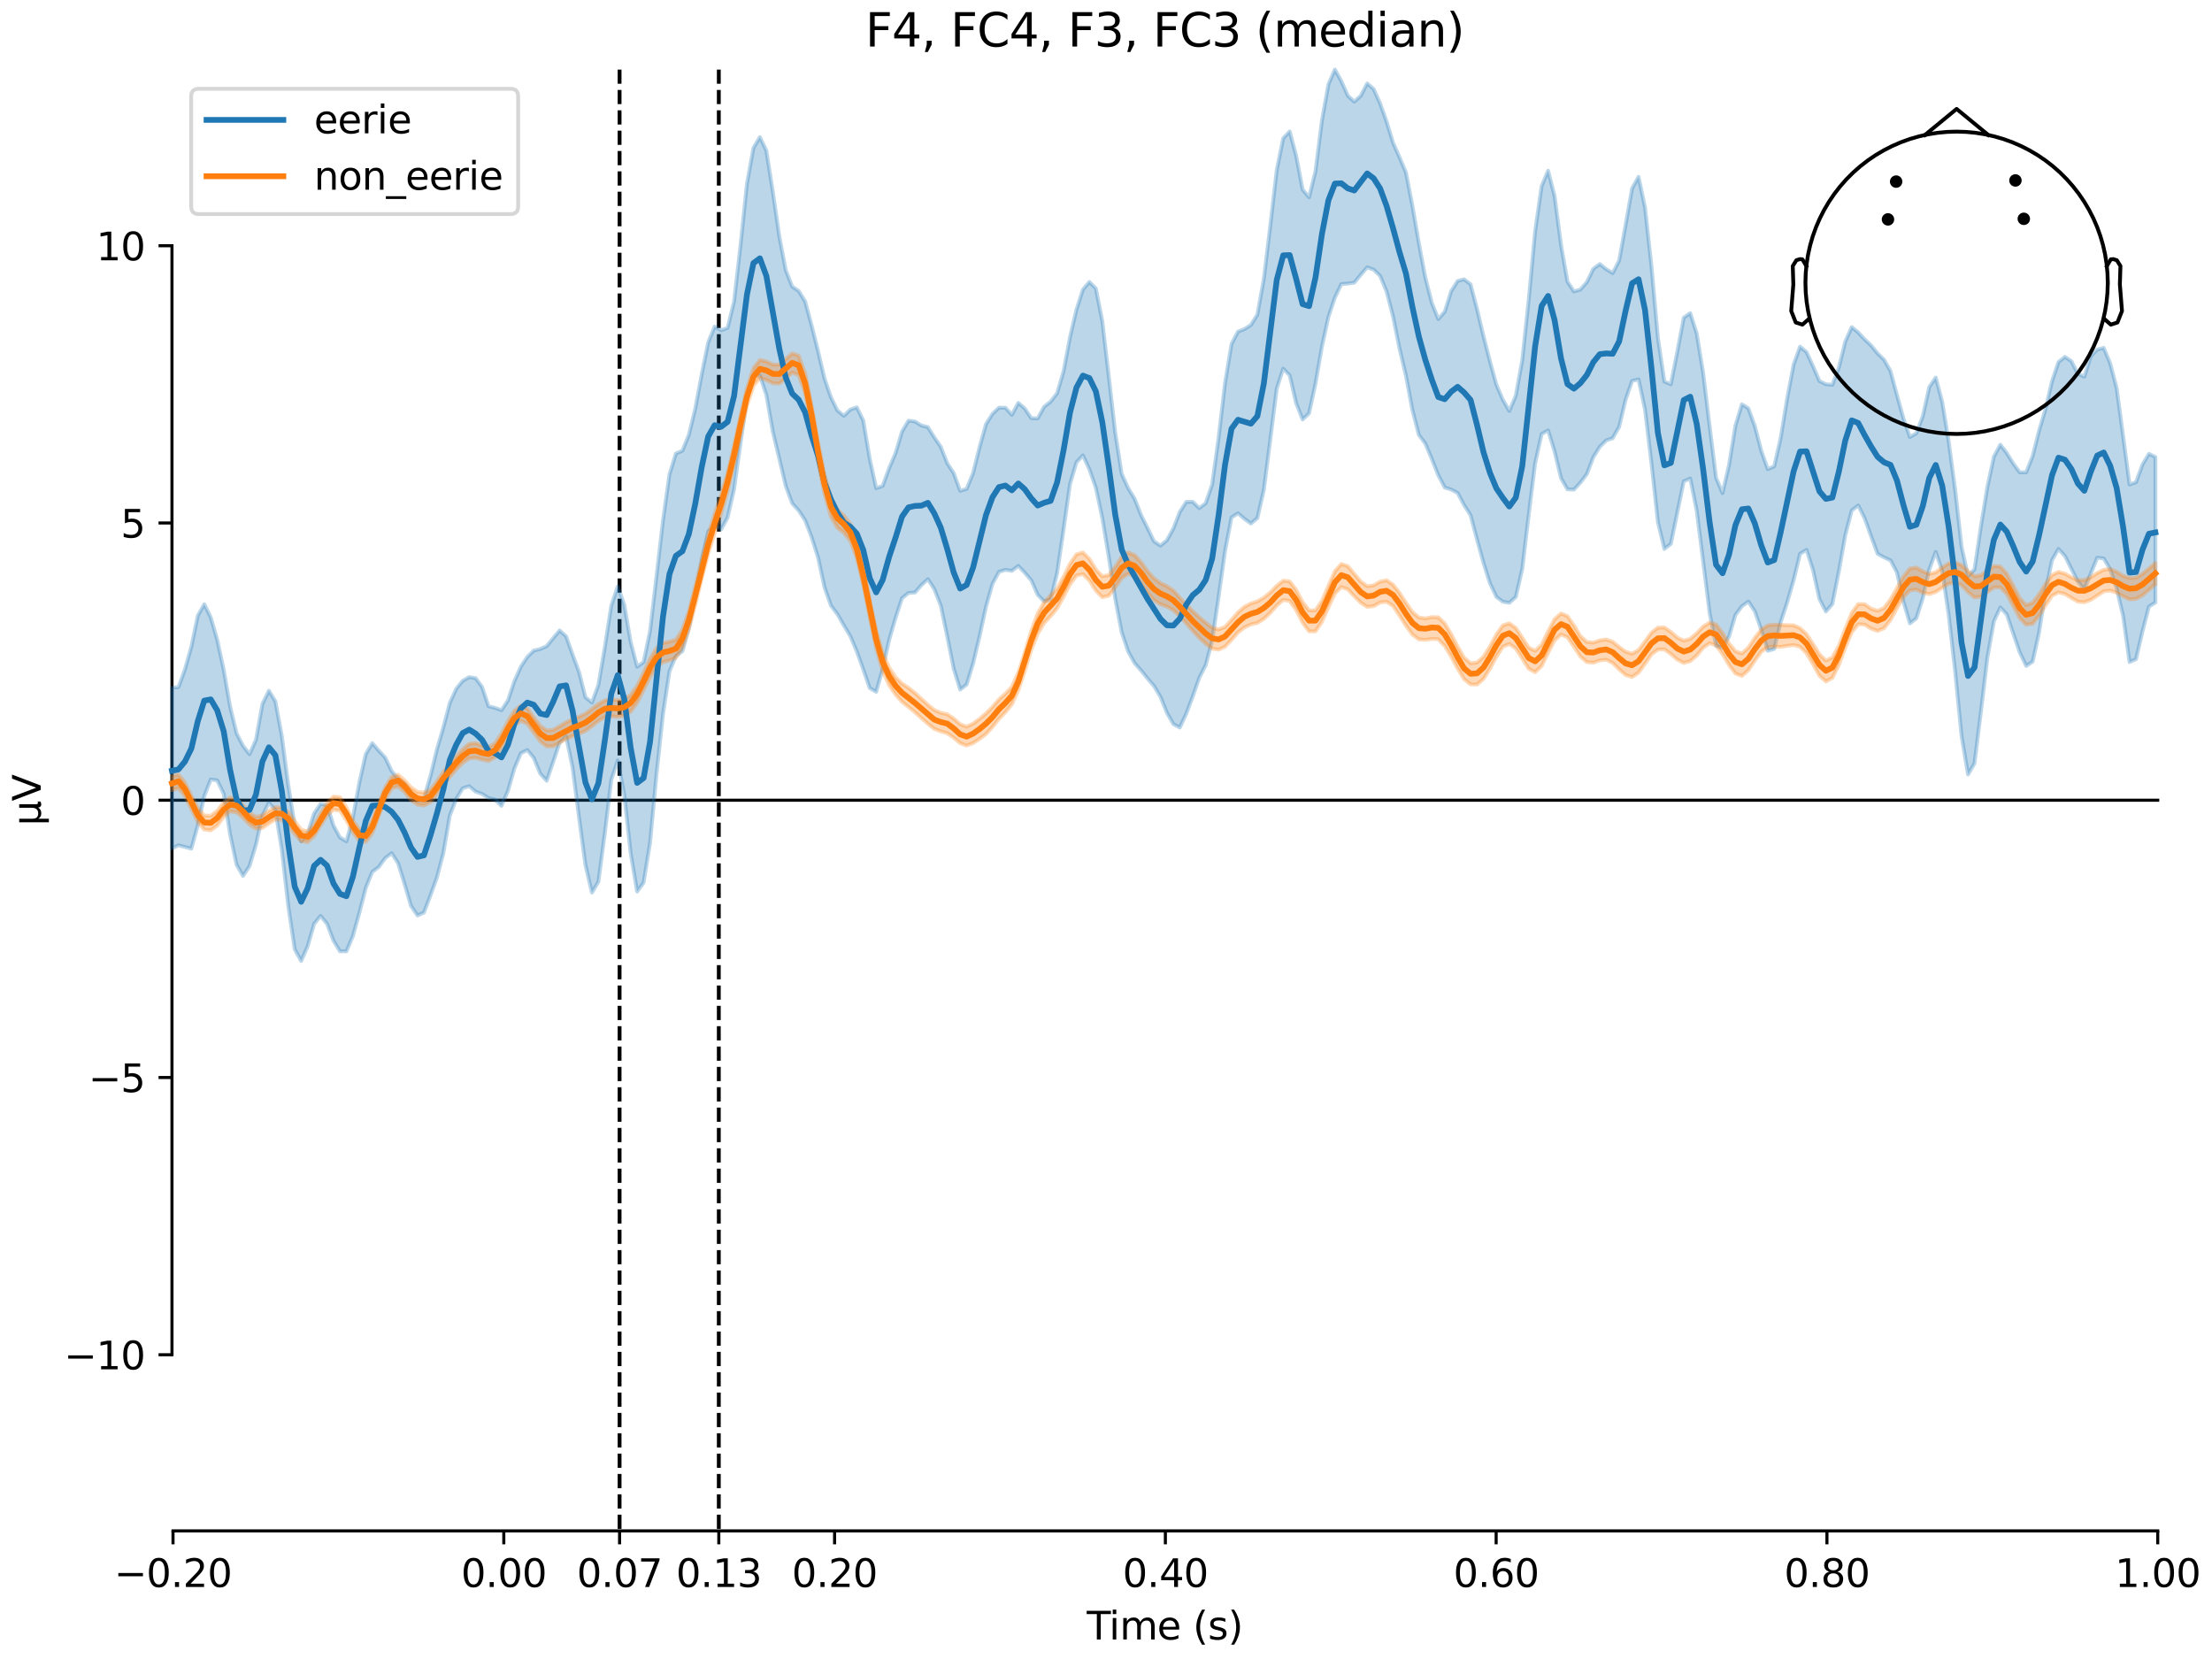 <?xml version="1.0" encoding="utf-8" standalone="no"?>
<!DOCTYPE svg PUBLIC "-//W3C//DTD SVG 1.1//EN"
  "http://www.w3.org/Graphics/SVG/1.1/DTD/svg11.dtd">
<svg xmlns:xlink="http://www.w3.org/1999/xlink" width="576pt" height="432pt" viewBox="0 0 576 432" xmlns="http://www.w3.org/2000/svg" version="1.1">
 <defs>
  <style type="text/css">*{stroke-linejoin: round; stroke-linecap: butt}</style>
 </defs>
 <g id="figure_1">
  <g id="patch_1">
   <path d="M 0 432 
L 576 432 
L 576 0 
L 0 0 
z
" style="fill: #ffffff"/>
  </g>
  <g id="axes_1">
   <g id="patch_2">
    <path d="M 44.783 398.644 
L 561.867 398.644 
L 561.867 18.118 
L 44.783 18.118 
L 44.783 398.644 
z
" style="fill: none; opacity: 0"/>
   </g>
   <g id="patch_3">
    <path d="M 44.783 352.772 
L 44.783 63.99 
" style="fill: none; stroke: #000000; stroke-width: 0.8; stroke-linejoin: miter; stroke-linecap: square"/>
   </g>
   <g id="LineCollection_1">
    <path d="M 161.336 18.118 
L 161.336 398.644 
" clip-path="url(#p473b10157a)" style="fill: none; stroke-dasharray: 3.7,1.6; stroke-dashoffset: 0; stroke: #000000"/>
    <path d="M 187.176 18.118 
L 187.176 398.644 
" clip-path="url(#p473b10157a)" style="fill: none; stroke-dasharray: 3.7,1.6; stroke-dashoffset: 0; stroke: #000000"/>
   </g>
   <g id="matplotlib.axis_1">
    <g id="xtick_1">
     <g id="line2d_1">
      <defs>
       <path id="m278c2acf84" d="M 0 0 
L 0 3.5 
" style="stroke: #000000; stroke-width: 0.8"/>
      </defs>
      <g>
       <use xlink:href="#m278c2acf84" x="45.052" y="398.644" style="stroke: #000000; stroke-width: 0.8"/>
      </g>
     </g>
     <g id="text_1">
      <!-- −0.20 -->
      <g transform="translate(29.73 413.242) scale(0.1 -0.1)">
       <defs>
        <path id="DejaVuSans-2212" d="M 678 2272 
L 4684 2272 
L 4684 1741 
L 678 1741 
L 678 2272 
z
" transform="scale(0.016)"/>
        <path id="DejaVuSans-30" d="M 2034 4250 
Q 1547 4250 1301 3770 
Q 1056 3291 1056 2328 
Q 1056 1369 1301 889 
Q 1547 409 2034 409 
Q 2525 409 2770 889 
Q 3016 1369 3016 2328 
Q 3016 3291 2770 3770 
Q 2525 4250 2034 4250 
z
M 2034 4750 
Q 2819 4750 3233 4129 
Q 3647 3509 3647 2328 
Q 3647 1150 3233 529 
Q 2819 -91 2034 -91 
Q 1250 -91 836 529 
Q 422 1150 422 2328 
Q 422 3509 836 4129 
Q 1250 4750 2034 4750 
z
" transform="scale(0.016)"/>
        <path id="DejaVuSans-2e" d="M 684 794 
L 1344 794 
L 1344 0 
L 684 0 
L 684 794 
z
" transform="scale(0.016)"/>
        <path id="DejaVuSans-32" d="M 1228 531 
L 3431 531 
L 3431 0 
L 469 0 
L 469 531 
Q 828 903 1448 1529 
Q 2069 2156 2228 2338 
Q 2531 2678 2651 2914 
Q 2772 3150 2772 3378 
Q 2772 3750 2511 3984 
Q 2250 4219 1831 4219 
Q 1534 4219 1204 4116 
Q 875 4013 500 3803 
L 500 4441 
Q 881 4594 1212 4672 
Q 1544 4750 1819 4750 
Q 2544 4750 2975 4387 
Q 3406 4025 3406 3419 
Q 3406 3131 3298 2873 
Q 3191 2616 2906 2266 
Q 2828 2175 2409 1742 
Q 1991 1309 1228 531 
z
" transform="scale(0.016)"/>
       </defs>
       <use xlink:href="#DejaVuSans-2212"/>
       <use xlink:href="#DejaVuSans-30" transform="translate(83.789 0)"/>
       <use xlink:href="#DejaVuSans-2e" transform="translate(147.412 0)"/>
       <use xlink:href="#DejaVuSans-32" transform="translate(179.199 0)"/>
       <use xlink:href="#DejaVuSans-30" transform="translate(242.822 0)"/>
      </g>
     </g>
    </g>
    <g id="xtick_2">
     <g id="line2d_2">
      <g>
       <use xlink:href="#m278c2acf84" x="131.188" y="398.644" style="stroke: #000000; stroke-width: 0.8"/>
      </g>
     </g>
     <g id="text_2">
      <!-- 0.00 -->
      <g transform="translate(120.055 413.242) scale(0.1 -0.1)">
       <use xlink:href="#DejaVuSans-30"/>
       <use xlink:href="#DejaVuSans-2e" transform="translate(63.623 0)"/>
       <use xlink:href="#DejaVuSans-30" transform="translate(95.41 0)"/>
       <use xlink:href="#DejaVuSans-30" transform="translate(159.033 0)"/>
      </g>
     </g>
    </g>
    <g id="xtick_3">
     <g id="line2d_3">
      <g>
       <use xlink:href="#m278c2acf84" x="161.336" y="398.644" style="stroke: #000000; stroke-width: 0.8"/>
      </g>
     </g>
     <g id="text_3">
      <!-- 0.07 -->
      <g transform="translate(150.203 413.242) scale(0.1 -0.1)">
       <defs>
        <path id="DejaVuSans-37" d="M 525 4666 
L 3525 4666 
L 3525 4397 
L 1831 0 
L 1172 0 
L 2766 4134 
L 525 4134 
L 525 4666 
z
" transform="scale(0.016)"/>
       </defs>
       <use xlink:href="#DejaVuSans-30"/>
       <use xlink:href="#DejaVuSans-2e" transform="translate(63.623 0)"/>
       <use xlink:href="#DejaVuSans-30" transform="translate(95.41 0)"/>
       <use xlink:href="#DejaVuSans-37" transform="translate(159.033 0)"/>
      </g>
     </g>
    </g>
    <g id="xtick_4">
     <g id="line2d_4">
      <g>
       <use xlink:href="#m278c2acf84" x="187.176" y="398.644" style="stroke: #000000; stroke-width: 0.8"/>
      </g>
     </g>
     <g id="text_4">
      <!-- 0.13 -->
      <g transform="translate(176.043 413.242) scale(0.1 -0.1)">
       <defs>
        <path id="DejaVuSans-31" d="M 794 531 
L 1825 531 
L 1825 4091 
L 703 3866 
L 703 4441 
L 1819 4666 
L 2450 4666 
L 2450 531 
L 3481 531 
L 3481 0 
L 794 0 
L 794 531 
z
" transform="scale(0.016)"/>
        <path id="DejaVuSans-33" d="M 2597 2516 
Q 3050 2419 3304 2112 
Q 3559 1806 3559 1356 
Q 3559 666 3084 287 
Q 2609 -91 1734 -91 
Q 1441 -91 1130 -33 
Q 819 25 488 141 
L 488 750 
Q 750 597 1062 519 
Q 1375 441 1716 441 
Q 2309 441 2620 675 
Q 2931 909 2931 1356 
Q 2931 1769 2642 2001 
Q 2353 2234 1838 2234 
L 1294 2234 
L 1294 2753 
L 1863 2753 
Q 2328 2753 2575 2939 
Q 2822 3125 2822 3475 
Q 2822 3834 2567 4026 
Q 2313 4219 1838 4219 
Q 1578 4219 1281 4162 
Q 984 4106 628 3988 
L 628 4550 
Q 988 4650 1302 4700 
Q 1616 4750 1894 4750 
Q 2613 4750 3031 4423 
Q 3450 4097 3450 3541 
Q 3450 3153 3228 2886 
Q 3006 2619 2597 2516 
z
" transform="scale(0.016)"/>
       </defs>
       <use xlink:href="#DejaVuSans-30"/>
       <use xlink:href="#DejaVuSans-2e" transform="translate(63.623 0)"/>
       <use xlink:href="#DejaVuSans-31" transform="translate(95.41 0)"/>
       <use xlink:href="#DejaVuSans-33" transform="translate(159.033 0)"/>
      </g>
     </g>
    </g>
    <g id="xtick_5">
     <g id="line2d_5">
      <g>
       <use xlink:href="#m278c2acf84" x="217.324" y="398.644" style="stroke: #000000; stroke-width: 0.8"/>
      </g>
     </g>
     <g id="text_5">
      <!-- 0.20 -->
      <g transform="translate(206.191 413.242) scale(0.1 -0.1)">
       <use xlink:href="#DejaVuSans-30"/>
       <use xlink:href="#DejaVuSans-2e" transform="translate(63.623 0)"/>
       <use xlink:href="#DejaVuSans-32" transform="translate(95.41 0)"/>
       <use xlink:href="#DejaVuSans-30" transform="translate(159.033 0)"/>
      </g>
     </g>
    </g>
    <g id="xtick_6">
     <g id="line2d_6">
      <g>
       <use xlink:href="#m278c2acf84" x="303.46" y="398.644" style="stroke: #000000; stroke-width: 0.8"/>
      </g>
     </g>
     <g id="text_6">
      <!-- 0.40 -->
      <g transform="translate(292.327 413.242) scale(0.1 -0.1)">
       <defs>
        <path id="DejaVuSans-34" d="M 2419 4116 
L 825 1625 
L 2419 1625 
L 2419 4116 
z
M 2253 4666 
L 3047 4666 
L 3047 1625 
L 3713 1625 
L 3713 1100 
L 3047 1100 
L 3047 0 
L 2419 0 
L 2419 1100 
L 313 1100 
L 313 1709 
L 2253 4666 
z
" transform="scale(0.016)"/>
       </defs>
       <use xlink:href="#DejaVuSans-30"/>
       <use xlink:href="#DejaVuSans-2e" transform="translate(63.623 0)"/>
       <use xlink:href="#DejaVuSans-34" transform="translate(95.41 0)"/>
       <use xlink:href="#DejaVuSans-30" transform="translate(159.033 0)"/>
      </g>
     </g>
    </g>
    <g id="xtick_7">
     <g id="line2d_7">
      <g>
       <use xlink:href="#m278c2acf84" x="389.595" y="398.644" style="stroke: #000000; stroke-width: 0.8"/>
      </g>
     </g>
     <g id="text_7">
      <!-- 0.60 -->
      <g transform="translate(378.463 413.242) scale(0.1 -0.1)">
       <defs>
        <path id="DejaVuSans-36" d="M 2113 2584 
Q 1688 2584 1439 2293 
Q 1191 2003 1191 1497 
Q 1191 994 1439 701 
Q 1688 409 2113 409 
Q 2538 409 2786 701 
Q 3034 994 3034 1497 
Q 3034 2003 2786 2293 
Q 2538 2584 2113 2584 
z
M 3366 4563 
L 3366 3988 
Q 3128 4100 2886 4159 
Q 2644 4219 2406 4219 
Q 1781 4219 1451 3797 
Q 1122 3375 1075 2522 
Q 1259 2794 1537 2939 
Q 1816 3084 2150 3084 
Q 2853 3084 3261 2657 
Q 3669 2231 3669 1497 
Q 3669 778 3244 343 
Q 2819 -91 2113 -91 
Q 1303 -91 875 529 
Q 447 1150 447 2328 
Q 447 3434 972 4092 
Q 1497 4750 2381 4750 
Q 2619 4750 2861 4703 
Q 3103 4656 3366 4563 
z
" transform="scale(0.016)"/>
       </defs>
       <use xlink:href="#DejaVuSans-30"/>
       <use xlink:href="#DejaVuSans-2e" transform="translate(63.623 0)"/>
       <use xlink:href="#DejaVuSans-36" transform="translate(95.41 0)"/>
       <use xlink:href="#DejaVuSans-30" transform="translate(159.033 0)"/>
      </g>
     </g>
    </g>
    <g id="xtick_8">
     <g id="line2d_8">
      <g>
       <use xlink:href="#m278c2acf84" x="475.731" y="398.644" style="stroke: #000000; stroke-width: 0.8"/>
      </g>
     </g>
     <g id="text_8">
      <!-- 0.80 -->
      <g transform="translate(464.598 413.242) scale(0.1 -0.1)">
       <defs>
        <path id="DejaVuSans-38" d="M 2034 2216 
Q 1584 2216 1326 1975 
Q 1069 1734 1069 1313 
Q 1069 891 1326 650 
Q 1584 409 2034 409 
Q 2484 409 2743 651 
Q 3003 894 3003 1313 
Q 3003 1734 2745 1975 
Q 2488 2216 2034 2216 
z
M 1403 2484 
Q 997 2584 770 2862 
Q 544 3141 544 3541 
Q 544 4100 942 4425 
Q 1341 4750 2034 4750 
Q 2731 4750 3128 4425 
Q 3525 4100 3525 3541 
Q 3525 3141 3298 2862 
Q 3072 2584 2669 2484 
Q 3125 2378 3379 2068 
Q 3634 1759 3634 1313 
Q 3634 634 3220 271 
Q 2806 -91 2034 -91 
Q 1263 -91 848 271 
Q 434 634 434 1313 
Q 434 1759 690 2068 
Q 947 2378 1403 2484 
z
M 1172 3481 
Q 1172 3119 1398 2916 
Q 1625 2713 2034 2713 
Q 2441 2713 2670 2916 
Q 2900 3119 2900 3481 
Q 2900 3844 2670 4047 
Q 2441 4250 2034 4250 
Q 1625 4250 1398 4047 
Q 1172 3844 1172 3481 
z
" transform="scale(0.016)"/>
       </defs>
       <use xlink:href="#DejaVuSans-30"/>
       <use xlink:href="#DejaVuSans-2e" transform="translate(63.623 0)"/>
       <use xlink:href="#DejaVuSans-38" transform="translate(95.41 0)"/>
       <use xlink:href="#DejaVuSans-30" transform="translate(159.033 0)"/>
      </g>
     </g>
    </g>
    <g id="xtick_9">
     <g id="line2d_9">
      <g>
       <use xlink:href="#m278c2acf84" x="561.867" y="398.644" style="stroke: #000000; stroke-width: 0.8"/>
      </g>
     </g>
     <g id="text_9">
      <!-- 1.00 -->
      <g transform="translate(550.734 413.242) scale(0.1 -0.1)">
       <use xlink:href="#DejaVuSans-31"/>
       <use xlink:href="#DejaVuSans-2e" transform="translate(63.623 0)"/>
       <use xlink:href="#DejaVuSans-30" transform="translate(95.41 0)"/>
       <use xlink:href="#DejaVuSans-30" transform="translate(159.033 0)"/>
      </g>
     </g>
    </g>
    <g id="text_10">
     <!-- Time (s) -->
     <g transform="translate(282.996 426.92) scale(0.1 -0.1)">
      <defs>
       <path id="DejaVuSans-54" d="M -19 4666 
L 3928 4666 
L 3928 4134 
L 2272 4134 
L 2272 0 
L 1638 0 
L 1638 4134 
L -19 4134 
L -19 4666 
z
" transform="scale(0.016)"/>
       <path id="DejaVuSans-69" d="M 603 3500 
L 1178 3500 
L 1178 0 
L 603 0 
L 603 3500 
z
M 603 4863 
L 1178 4863 
L 1178 4134 
L 603 4134 
L 603 4863 
z
" transform="scale(0.016)"/>
       <path id="DejaVuSans-6d" d="M 3328 2828 
Q 3544 3216 3844 3400 
Q 4144 3584 4550 3584 
Q 5097 3584 5394 3201 
Q 5691 2819 5691 2113 
L 5691 0 
L 5113 0 
L 5113 2094 
Q 5113 2597 4934 2840 
Q 4756 3084 4391 3084 
Q 3944 3084 3684 2787 
Q 3425 2491 3425 1978 
L 3425 0 
L 2847 0 
L 2847 2094 
Q 2847 2600 2669 2842 
Q 2491 3084 2119 3084 
Q 1678 3084 1418 2786 
Q 1159 2488 1159 1978 
L 1159 0 
L 581 0 
L 581 3500 
L 1159 3500 
L 1159 2956 
Q 1356 3278 1631 3431 
Q 1906 3584 2284 3584 
Q 2666 3584 2933 3390 
Q 3200 3197 3328 2828 
z
" transform="scale(0.016)"/>
       <path id="DejaVuSans-65" d="M 3597 1894 
L 3597 1613 
L 953 1613 
Q 991 1019 1311 708 
Q 1631 397 2203 397 
Q 2534 397 2845 478 
Q 3156 559 3463 722 
L 3463 178 
Q 3153 47 2828 -22 
Q 2503 -91 2169 -91 
Q 1331 -91 842 396 
Q 353 884 353 1716 
Q 353 2575 817 3079 
Q 1281 3584 2069 3584 
Q 2775 3584 3186 3129 
Q 3597 2675 3597 1894 
z
M 3022 2063 
Q 3016 2534 2758 2815 
Q 2500 3097 2075 3097 
Q 1594 3097 1305 2825 
Q 1016 2553 972 2059 
L 3022 2063 
z
" transform="scale(0.016)"/>
       <path id="DejaVuSans-20" transform="scale(0.016)"/>
       <path id="DejaVuSans-28" d="M 1984 4856 
Q 1566 4138 1362 3434 
Q 1159 2731 1159 2009 
Q 1159 1288 1364 580 
Q 1569 -128 1984 -844 
L 1484 -844 
Q 1016 -109 783 600 
Q 550 1309 550 2009 
Q 550 2706 781 3412 
Q 1013 4119 1484 4856 
L 1984 4856 
z
" transform="scale(0.016)"/>
       <path id="DejaVuSans-73" d="M 2834 3397 
L 2834 2853 
Q 2591 2978 2328 3040 
Q 2066 3103 1784 3103 
Q 1356 3103 1142 2972 
Q 928 2841 928 2578 
Q 928 2378 1081 2264 
Q 1234 2150 1697 2047 
L 1894 2003 
Q 2506 1872 2764 1633 
Q 3022 1394 3022 966 
Q 3022 478 2636 193 
Q 2250 -91 1575 -91 
Q 1294 -91 989 -36 
Q 684 19 347 128 
L 347 722 
Q 666 556 975 473 
Q 1284 391 1588 391 
Q 1994 391 2212 530 
Q 2431 669 2431 922 
Q 2431 1156 2273 1281 
Q 2116 1406 1581 1522 
L 1381 1569 
Q 847 1681 609 1914 
Q 372 2147 372 2553 
Q 372 3047 722 3315 
Q 1072 3584 1716 3584 
Q 2034 3584 2315 3537 
Q 2597 3491 2834 3397 
z
" transform="scale(0.016)"/>
       <path id="DejaVuSans-29" d="M 513 4856 
L 1013 4856 
Q 1481 4119 1714 3412 
Q 1947 2706 1947 2009 
Q 1947 1309 1714 600 
Q 1481 -109 1013 -844 
L 513 -844 
Q 928 -128 1133 580 
Q 1338 1288 1338 2009 
Q 1338 2731 1133 3434 
Q 928 4138 513 4856 
z
" transform="scale(0.016)"/>
      </defs>
      <use xlink:href="#DejaVuSans-54"/>
      <use xlink:href="#DejaVuSans-69" transform="translate(57.959 0)"/>
      <use xlink:href="#DejaVuSans-6d" transform="translate(85.742 0)"/>
      <use xlink:href="#DejaVuSans-65" transform="translate(183.154 0)"/>
      <use xlink:href="#DejaVuSans-20" transform="translate(244.678 0)"/>
      <use xlink:href="#DejaVuSans-28" transform="translate(276.465 0)"/>
      <use xlink:href="#DejaVuSans-73" transform="translate(315.479 0)"/>
      <use xlink:href="#DejaVuSans-29" transform="translate(367.578 0)"/>
     </g>
    </g>
   </g>
   <g id="matplotlib.axis_2">
    <g id="ytick_1">
     <g id="line2d_10">
      <defs>
       <path id="m54dcb79f5d" d="M 0 0 
L -3.5 0 
" style="stroke: #000000; stroke-width: 0.8"/>
      </defs>
      <g>
       <use xlink:href="#m54dcb79f5d" x="44.783" y="352.772" style="stroke: #000000; stroke-width: 0.8"/>
      </g>
     </g>
     <g id="text_11">
      <!-- −10 -->
      <g transform="translate(16.678 356.571) scale(0.1 -0.1)">
       <use xlink:href="#DejaVuSans-2212"/>
       <use xlink:href="#DejaVuSans-31" transform="translate(83.789 0)"/>
       <use xlink:href="#DejaVuSans-30" transform="translate(147.412 0)"/>
      </g>
     </g>
    </g>
    <g id="ytick_2">
     <g id="line2d_11">
      <g>
       <use xlink:href="#m54dcb79f5d" x="44.783" y="280.576" style="stroke: #000000; stroke-width: 0.8"/>
      </g>
     </g>
     <g id="text_12">
      <!-- −5 -->
      <g transform="translate(23.041 284.376) scale(0.1 -0.1)">
       <defs>
        <path id="DejaVuSans-35" d="M 691 4666 
L 3169 4666 
L 3169 4134 
L 1269 4134 
L 1269 2991 
Q 1406 3038 1543 3061 
Q 1681 3084 1819 3084 
Q 2600 3084 3056 2656 
Q 3513 2228 3513 1497 
Q 3513 744 3044 326 
Q 2575 -91 1722 -91 
Q 1428 -91 1123 -41 
Q 819 9 494 109 
L 494 744 
Q 775 591 1075 516 
Q 1375 441 1709 441 
Q 2250 441 2565 725 
Q 2881 1009 2881 1497 
Q 2881 1984 2565 2268 
Q 2250 2553 1709 2553 
Q 1456 2553 1204 2497 
Q 953 2441 691 2322 
L 691 4666 
z
" transform="scale(0.016)"/>
       </defs>
       <use xlink:href="#DejaVuSans-2212"/>
       <use xlink:href="#DejaVuSans-35" transform="translate(83.789 0)"/>
      </g>
     </g>
    </g>
    <g id="ytick_3">
     <g id="line2d_12">
      <g>
       <use xlink:href="#m54dcb79f5d" x="44.783" y="208.381" style="stroke: #000000; stroke-width: 0.8"/>
      </g>
     </g>
     <g id="text_13">
      <!-- 0 -->
      <g transform="translate(31.421 212.18) scale(0.1 -0.1)">
       <use xlink:href="#DejaVuSans-30"/>
      </g>
     </g>
    </g>
    <g id="ytick_4">
     <g id="line2d_13">
      <g>
       <use xlink:href="#m54dcb79f5d" x="44.783" y="136.185" style="stroke: #000000; stroke-width: 0.8"/>
      </g>
     </g>
     <g id="text_14">
      <!-- 5 -->
      <g transform="translate(31.421 139.985) scale(0.1 -0.1)">
       <use xlink:href="#DejaVuSans-35"/>
      </g>
     </g>
    </g>
    <g id="ytick_5">
     <g id="line2d_14">
      <g>
       <use xlink:href="#m54dcb79f5d" x="44.783" y="63.99" style="stroke: #000000; stroke-width: 0.8"/>
      </g>
     </g>
     <g id="text_15">
      <!-- 10 -->
      <g transform="translate(25.058 67.789) scale(0.1 -0.1)">
       <use xlink:href="#DejaVuSans-31"/>
       <use xlink:href="#DejaVuSans-30" transform="translate(63.623 0)"/>
      </g>
     </g>
    </g>
    <g id="text_16">
     <!-- µV -->
     <g transform="translate(10.599 214.982) rotate(-90) scale(0.1 -0.1)">
      <defs>
       <path id="DejaVuSans-b5" d="M 544 -1331 
L 544 3500 
L 1119 3500 
L 1119 1325 
Q 1119 872 1334 640 
Q 1550 409 1972 409 
Q 2434 409 2667 671 
Q 2900 934 2900 1459 
L 2900 3500 
L 3475 3500 
L 3475 806 
Q 3475 619 3529 530 
Q 3584 441 3700 441 
Q 3728 441 3778 458 
Q 3828 475 3916 513 
L 3916 50 
Q 3788 -22 3673 -56 
Q 3559 -91 3450 -91 
Q 3234 -91 3106 31 
Q 2978 153 2931 403 
Q 2775 156 2548 32 
Q 2322 -91 2016 -91 
Q 1697 -91 1473 31 
Q 1250 153 1119 397 
L 1119 -1331 
L 544 -1331 
z
" transform="scale(0.016)"/>
       <path id="DejaVuSans-56" d="M 1831 0 
L 50 4666 
L 709 4666 
L 2188 738 
L 3669 4666 
L 4325 4666 
L 2547 0 
L 1831 0 
z
" transform="scale(0.016)"/>
      </defs>
      <use xlink:href="#DejaVuSans-b5"/>
      <use xlink:href="#DejaVuSans-56" transform="translate(63.623 0)"/>
     </g>
    </g>
   </g>
   <g id="patch_4">
    <path d="M 45.052 398.644 
L 561.867 398.644 
" style="fill: none; stroke: #000000; stroke-width: 0.8; stroke-linejoin: miter; stroke-linecap: square"/>
   </g>
   <g id="patch_5">
    <path d="M 44.783 208.381 
L 561.867 208.381 
" style="fill: none; stroke: #000000; stroke-width: 0.8; stroke-linejoin: miter; stroke-linecap: square"/>
   </g>
   <g id="text_17">
    <!-- F4, FC4, F3, FC3 (median) -->
    <g transform="translate(225.35 12.118) scale(0.12 -0.12)">
     <defs>
      <path id="DejaVuSans-46" d="M 628 4666 
L 3309 4666 
L 3309 4134 
L 1259 4134 
L 1259 2759 
L 3109 2759 
L 3109 2228 
L 1259 2228 
L 1259 0 
L 628 0 
L 628 4666 
z
" transform="scale(0.016)"/>
      <path id="DejaVuSans-2c" d="M 750 794 
L 1409 794 
L 1409 256 
L 897 -744 
L 494 -744 
L 750 256 
L 750 794 
z
" transform="scale(0.016)"/>
      <path id="DejaVuSans-43" d="M 4122 4306 
L 4122 3641 
Q 3803 3938 3442 4084 
Q 3081 4231 2675 4231 
Q 1875 4231 1450 3742 
Q 1025 3253 1025 2328 
Q 1025 1406 1450 917 
Q 1875 428 2675 428 
Q 3081 428 3442 575 
Q 3803 722 4122 1019 
L 4122 359 
Q 3791 134 3420 21 
Q 3050 -91 2638 -91 
Q 1578 -91 968 557 
Q 359 1206 359 2328 
Q 359 3453 968 4101 
Q 1578 4750 2638 4750 
Q 3056 4750 3426 4639 
Q 3797 4528 4122 4306 
z
" transform="scale(0.016)"/>
      <path id="DejaVuSans-64" d="M 2906 2969 
L 2906 4863 
L 3481 4863 
L 3481 0 
L 2906 0 
L 2906 525 
Q 2725 213 2448 61 
Q 2172 -91 1784 -91 
Q 1150 -91 751 415 
Q 353 922 353 1747 
Q 353 2572 751 3078 
Q 1150 3584 1784 3584 
Q 2172 3584 2448 3432 
Q 2725 3281 2906 2969 
z
M 947 1747 
Q 947 1113 1208 752 
Q 1469 391 1925 391 
Q 2381 391 2643 752 
Q 2906 1113 2906 1747 
Q 2906 2381 2643 2742 
Q 2381 3103 1925 3103 
Q 1469 3103 1208 2742 
Q 947 2381 947 1747 
z
" transform="scale(0.016)"/>
      <path id="DejaVuSans-61" d="M 2194 1759 
Q 1497 1759 1228 1600 
Q 959 1441 959 1056 
Q 959 750 1161 570 
Q 1363 391 1709 391 
Q 2188 391 2477 730 
Q 2766 1069 2766 1631 
L 2766 1759 
L 2194 1759 
z
M 3341 1997 
L 3341 0 
L 2766 0 
L 2766 531 
Q 2569 213 2275 61 
Q 1981 -91 1556 -91 
Q 1019 -91 701 211 
Q 384 513 384 1019 
Q 384 1609 779 1909 
Q 1175 2209 1959 2209 
L 2766 2209 
L 2766 2266 
Q 2766 2663 2505 2880 
Q 2244 3097 1772 3097 
Q 1472 3097 1187 3025 
Q 903 2953 641 2809 
L 641 3341 
Q 956 3463 1253 3523 
Q 1550 3584 1831 3584 
Q 2591 3584 2966 3190 
Q 3341 2797 3341 1997 
z
" transform="scale(0.016)"/>
      <path id="DejaVuSans-6e" d="M 3513 2113 
L 3513 0 
L 2938 0 
L 2938 2094 
Q 2938 2591 2744 2837 
Q 2550 3084 2163 3084 
Q 1697 3084 1428 2787 
Q 1159 2491 1159 1978 
L 1159 0 
L 581 0 
L 581 3500 
L 1159 3500 
L 1159 2956 
Q 1366 3272 1645 3428 
Q 1925 3584 2291 3584 
Q 2894 3584 3203 3211 
Q 3513 2838 3513 2113 
z
" transform="scale(0.016)"/>
     </defs>
     <use xlink:href="#DejaVuSans-46"/>
     <use xlink:href="#DejaVuSans-34" transform="translate(57.52 0)"/>
     <use xlink:href="#DejaVuSans-2c" transform="translate(121.143 0)"/>
     <use xlink:href="#DejaVuSans-20" transform="translate(152.93 0)"/>
     <use xlink:href="#DejaVuSans-46" transform="translate(184.717 0)"/>
     <use xlink:href="#DejaVuSans-43" transform="translate(242.236 0)"/>
     <use xlink:href="#DejaVuSans-34" transform="translate(312.061 0)"/>
     <use xlink:href="#DejaVuSans-2c" transform="translate(375.684 0)"/>
     <use xlink:href="#DejaVuSans-20" transform="translate(407.471 0)"/>
     <use xlink:href="#DejaVuSans-46" transform="translate(439.258 0)"/>
     <use xlink:href="#DejaVuSans-33" transform="translate(496.777 0)"/>
     <use xlink:href="#DejaVuSans-2c" transform="translate(560.4 0)"/>
     <use xlink:href="#DejaVuSans-20" transform="translate(592.188 0)"/>
     <use xlink:href="#DejaVuSans-46" transform="translate(623.975 0)"/>
     <use xlink:href="#DejaVuSans-43" transform="translate(681.494 0)"/>
     <use xlink:href="#DejaVuSans-33" transform="translate(751.318 0)"/>
     <use xlink:href="#DejaVuSans-20" transform="translate(814.941 0)"/>
     <use xlink:href="#DejaVuSans-28" transform="translate(846.729 0)"/>
     <use xlink:href="#DejaVuSans-6d" transform="translate(885.742 0)"/>
     <use xlink:href="#DejaVuSans-65" transform="translate(983.154 0)"/>
     <use xlink:href="#DejaVuSans-64" transform="translate(1044.678 0)"/>
     <use xlink:href="#DejaVuSans-69" transform="translate(1108.154 0)"/>
     <use xlink:href="#DejaVuSans-61" transform="translate(1135.938 0)"/>
     <use xlink:href="#DejaVuSans-6e" transform="translate(1197.217 0)"/>
     <use xlink:href="#DejaVuSans-29" transform="translate(1260.596 0)"/>
    </g>
   </g>
   <g id="legend_1">
    <g id="patch_6">
     <path d="M 51.783 55.753 
L 132.925 55.753 
Q 134.925 55.753 134.925 53.753 
L 134.925 25.118 
Q 134.925 23.118 132.925 23.118 
L 51.783 23.118 
Q 49.783 23.118 49.783 25.118 
L 49.783 53.753 
Q 49.783 55.753 51.783 55.753 
z
" style="fill: #ffffff; opacity: 0.8; stroke: #cccccc; stroke-linejoin: miter"/>
    </g>
    <g id="line2d_15">
     <path d="M 53.783 31.217 
L 63.783 31.217 
L 73.783 31.217 
" style="fill: none; stroke: #1f77b4; stroke-width: 1.5; stroke-linecap: square"/>
    </g>
    <g id="text_18">
     <!-- eerie -->
     <g transform="translate(81.783 34.717) scale(0.1 -0.1)">
      <defs>
       <path id="DejaVuSans-72" d="M 2631 2963 
Q 2534 3019 2420 3045 
Q 2306 3072 2169 3072 
Q 1681 3072 1420 2755 
Q 1159 2438 1159 1844 
L 1159 0 
L 581 0 
L 581 3500 
L 1159 3500 
L 1159 2956 
Q 1341 3275 1631 3429 
Q 1922 3584 2338 3584 
Q 2397 3584 2469 3576 
Q 2541 3569 2628 3553 
L 2631 2963 
z
" transform="scale(0.016)"/>
      </defs>
      <use xlink:href="#DejaVuSans-65"/>
      <use xlink:href="#DejaVuSans-65" transform="translate(61.523 0)"/>
      <use xlink:href="#DejaVuSans-72" transform="translate(123.047 0)"/>
      <use xlink:href="#DejaVuSans-69" transform="translate(164.16 0)"/>
      <use xlink:href="#DejaVuSans-65" transform="translate(191.943 0)"/>
     </g>
    </g>
    <g id="line2d_16">
     <path d="M 53.783 45.895 
L 63.783 45.895 
L 73.783 45.895 
" style="fill: none; stroke: #ff7f0e; stroke-width: 1.5; stroke-linecap: square"/>
    </g>
    <g id="text_19">
     <!-- non_eerie -->
     <g transform="translate(81.783 49.395) scale(0.1 -0.1)">
      <defs>
       <path id="DejaVuSans-6f" d="M 1959 3097 
Q 1497 3097 1228 2736 
Q 959 2375 959 1747 
Q 959 1119 1226 758 
Q 1494 397 1959 397 
Q 2419 397 2687 759 
Q 2956 1122 2956 1747 
Q 2956 2369 2687 2733 
Q 2419 3097 1959 3097 
z
M 1959 3584 
Q 2709 3584 3137 3096 
Q 3566 2609 3566 1747 
Q 3566 888 3137 398 
Q 2709 -91 1959 -91 
Q 1206 -91 779 398 
Q 353 888 353 1747 
Q 353 2609 779 3096 
Q 1206 3584 1959 3584 
z
" transform="scale(0.016)"/>
       <path id="DejaVuSans-5f" d="M 3263 -1063 
L 3263 -1509 
L -63 -1509 
L -63 -1063 
L 3263 -1063 
z
" transform="scale(0.016)"/>
      </defs>
      <use xlink:href="#DejaVuSans-6e"/>
      <use xlink:href="#DejaVuSans-6f" transform="translate(63.379 0)"/>
      <use xlink:href="#DejaVuSans-6e" transform="translate(124.561 0)"/>
      <use xlink:href="#DejaVuSans-5f" transform="translate(187.939 0)"/>
      <use xlink:href="#DejaVuSans-65" transform="translate(237.939 0)"/>
      <use xlink:href="#DejaVuSans-65" transform="translate(299.463 0)"/>
      <use xlink:href="#DejaVuSans-72" transform="translate(360.986 0)"/>
      <use xlink:href="#DejaVuSans-69" transform="translate(402.1 0)"/>
      <use xlink:href="#DejaVuSans-65" transform="translate(429.883 0)"/>
     </g>
    </g>
   </g>
   <g id="FillBetweenPolyCollection_1">
    <defs>
     <path id="m71e96d96d1" d="M 44.783 -252.944 
L 44.783 -211.04 
L 46.465 -211.899 
L 48.148 -211.462 
L 49.83 -211.016 
L 51.512 -217.118 
L 53.195 -224.683 
L 54.877 -229.035 
L 56.559 -228.778 
L 58.242 -225.353 
L 59.924 -214.691 
L 61.606 -206.836 
L 63.289 -203.918 
L 64.971 -206.479 
L 66.653 -212.05 
L 68.336 -219.645 
L 70.018 -222.953 
L 71.7 -221.038 
L 73.383 -210.748 
L 75.065 -196.106 
L 76.748 -184.793 
L 78.43 -181.767 
L 80.112 -185.598 
L 81.795 -191.427 
L 83.477 -193.503 
L 85.159 -191.444 
L 86.842 -187.042 
L 88.524 -184.277 
L 90.206 -184.281 
L 91.889 -188.236 
L 93.571 -194.268 
L 95.253 -200.797 
L 96.936 -204.957 
L 98.618 -206.231 
L 100.3 -208.544 
L 101.983 -209.836 
L 103.665 -207.227 
L 105.347 -201.814 
L 107.03 -196.103 
L 108.712 -193.606 
L 110.394 -194.373 
L 112.077 -198.807 
L 113.759 -203.449 
L 115.441 -209.834 
L 117.124 -219.616 
L 118.806 -223.963 
L 120.488 -226.738 
L 122.171 -227.284 
L 123.853 -225.865 
L 125.535 -225.261 
L 127.218 -224.201 
L 128.9 -223.786 
L 130.582 -222.149 
L 132.265 -226.037 
L 133.947 -231.89 
L 135.629 -235.854 
L 137.312 -236.692 
L 138.994 -234.626 
L 140.676 -230.538 
L 142.359 -228.692 
L 144.041 -233.58 
L 145.723 -238.576 
L 147.406 -240.249 
L 149.088 -232.169 
L 150.77 -219.212 
L 152.453 -206.736 
L 154.135 -199.575 
L 155.817 -202.373 
L 157.5 -215.043 
L 159.182 -228.896 
L 160.864 -234.014 
L 162.547 -225.161 
L 164.229 -209.806 
L 165.912 -199.841 
L 167.594 -202.164 
L 169.276 -212.573 
L 170.959 -230.441 
L 172.641 -245.994 
L 174.323 -257.192 
L 176.006 -261.153 
L 177.688 -262.426 
L 179.37 -268.263 
L 181.053 -276.688 
L 182.735 -286.194 
L 184.417 -293.667 
L 186.1 -294.894 
L 187.782 -294.136 
L 189.464 -297.212 
L 191.147 -304.578 
L 192.829 -316.608 
L 194.511 -328.165 
L 196.194 -334.204 
L 197.876 -334.195 
L 199.558 -329.153 
L 201.241 -319.557 
L 202.923 -312.591 
L 204.605 -305.438 
L 206.288 -300.912 
L 207.97 -299.074 
L 209.652 -296.505 
L 211.335 -292.14 
L 213.017 -286.831 
L 214.699 -279.078 
L 216.382 -274.295 
L 218.064 -272.069 
L 219.746 -269.123 
L 221.429 -266.324 
L 223.111 -262.369 
L 224.793 -257.693 
L 226.476 -252.832 
L 228.158 -251.851 
L 229.84 -257.762 
L 231.523 -265.325 
L 233.205 -271.107 
L 234.887 -276.233 
L 236.57 -277.595 
L 238.252 -277.705 
L 239.934 -279.638 
L 241.617 -281.184 
L 243.299 -278.575 
L 244.981 -274.293 
L 246.664 -266.254 
L 248.346 -257.876 
L 250.028 -252.437 
L 251.711 -253.741 
L 253.393 -259.228 
L 255.076 -266.299 
L 256.758 -274.04 
L 258.44 -279.971 
L 260.123 -283.084 
L 261.805 -283.614 
L 263.487 -283.357 
L 265.17 -284.633 
L 266.852 -282.851 
L 268.534 -280.899 
L 270.217 -277.111 
L 271.899 -275.378 
L 273.581 -275.923 
L 275.264 -282.742 
L 276.946 -294.075 
L 278.628 -305.955 
L 280.311 -311.625 
L 281.993 -313.419 
L 283.675 -309.787 
L 285.358 -304.982 
L 287.04 -297.075 
L 288.722 -287.016 
L 290.405 -276.075 
L 292.087 -267.351 
L 293.769 -262.354 
L 295.452 -259.316 
L 297.134 -257.415 
L 298.816 -255.326 
L 300.499 -253.381 
L 302.181 -250.543 
L 303.863 -246.386 
L 305.546 -243.436 
L 307.228 -242.559 
L 308.91 -246.187 
L 310.593 -250.661 
L 312.275 -255.467 
L 313.957 -258.805 
L 315.64 -265.105 
L 317.322 -276.597 
L 319.004 -288.521 
L 320.687 -297.266 
L 322.369 -298.344 
L 324.051 -296.906 
L 325.734 -295.67 
L 327.416 -297.083 
L 329.098 -304.433 
L 330.781 -317.503 
L 332.463 -330.816 
L 334.145 -336.003 
L 335.828 -334.245 
L 337.51 -327.057 
L 339.192 -322.768 
L 340.875 -324.366 
L 342.557 -332.16 
L 344.239 -341.781 
L 345.922 -349.498 
L 347.604 -354.515 
L 349.287 -358.025 
L 350.969 -358.166 
L 352.651 -358.392 
L 354.334 -360.437 
L 356.016 -362.387 
L 357.698 -361.794 
L 359.381 -360.155 
L 361.063 -356.107 
L 362.745 -349.602 
L 364.428 -341.251 
L 366.11 -334.15 
L 367.792 -325.209 
L 369.475 -318.748 
L 371.157 -316.479 
L 372.839 -312.476 
L 374.522 -308.27 
L 376.204 -305.055 
L 377.886 -304.524 
L 379.569 -303.632 
L 381.251 -300.474 
L 382.933 -297.835 
L 384.616 -291.501 
L 386.298 -285.42 
L 387.98 -280.121 
L 389.663 -276.566 
L 391.345 -275.319 
L 393.027 -275.033 
L 394.71 -276.543 
L 396.392 -283.84 
L 398.074 -297.971 
L 399.757 -311.429 
L 401.439 -318.98 
L 403.121 -319.934 
L 404.804 -314.466 
L 406.486 -307.483 
L 408.168 -304.57 
L 409.851 -304.517 
L 411.533 -306.329 
L 413.215 -308.553 
L 414.898 -312.959 
L 416.58 -315.648 
L 418.262 -317.331 
L 419.945 -317.908 
L 421.627 -320.868 
L 423.309 -327.918 
L 424.992 -332.805 
L 426.674 -333.209 
L 428.356 -325.368 
L 430.039 -311.384 
L 431.721 -296.06 
L 433.403 -289.059 
L 435.086 -290.378 
L 436.768 -298.539 
L 438.451 -306.677 
L 440.133 -307.396 
L 441.815 -299.057 
L 443.498 -285.842 
L 445.18 -272.399 
L 446.862 -263.832 
L 448.545 -263.265 
L 450.227 -266.21 
L 451.909 -271.899 
L 453.592 -274.145 
L 455.274 -275.354 
L 456.956 -272.801 
L 458.639 -268.023 
L 460.321 -262.542 
L 462.003 -263.014 
L 463.686 -269.984 
L 465.368 -275.104 
L 467.05 -280.884 
L 468.733 -287.802 
L 470.415 -288.827 
L 472.097 -283.603 
L 473.78 -275.986 
L 475.462 -272.761 
L 477.144 -274.716 
L 478.827 -283.168 
L 480.509 -292.646 
L 482.191 -299.07 
L 483.874 -300.387 
L 485.556 -297.027 
L 487.238 -292.337 
L 488.921 -287.789 
L 490.603 -286.862 
L 492.285 -286.087 
L 493.968 -282.905 
L 495.65 -275.336 
L 497.332 -269.677 
L 499.015 -270.986 
L 500.697 -276.262 
L 502.379 -283.726 
L 504.062 -288.279 
L 505.744 -283.352 
L 507.426 -271.963 
L 509.109 -257.279 
L 510.791 -240.31 
L 512.473 -230.33 
L 514.156 -233.225 
L 515.838 -246.772 
L 517.52 -260.77 
L 519.203 -270.17 
L 520.885 -273.845 
L 522.567 -271.996 
L 524.25 -267.011 
L 525.932 -262.146 
L 527.615 -258.591 
L 529.297 -259.72 
L 530.979 -267.352 
L 532.662 -278.179 
L 534.344 -286.139 
L 536.026 -289.056 
L 537.709 -287.206 
L 539.391 -283.842 
L 541.073 -280.544 
L 542.756 -278.542 
L 544.438 -282.634 
L 546.12 -286.775 
L 547.803 -286.579 
L 549.485 -283.758 
L 551.167 -278.732 
L 552.85 -271.638 
L 554.532 -259.601 
L 556.214 -260.356 
L 557.897 -267.591 
L 559.579 -274.043 
L 561.261 -275.107 
L 561.261 -312.993 
L 561.261 -312.993 
L 559.579 -313.814 
L 557.897 -311.032 
L 556.214 -306.425 
L 554.532 -305.834 
L 552.85 -318.482 
L 551.167 -330.955 
L 549.485 -337.388 
L 547.803 -341.414 
L 546.12 -340.983 
L 544.438 -339.227 
L 542.756 -333.918 
L 541.073 -334.652 
L 539.391 -337.946 
L 537.709 -339.071 
L 536.026 -337.716 
L 534.344 -332.723 
L 532.662 -325.521 
L 530.979 -319.875 
L 529.297 -313.228 
L 527.615 -309.011 
L 525.932 -309.001 
L 524.25 -311.297 
L 522.567 -314.007 
L 520.885 -316.2 
L 519.203 -313.073 
L 517.52 -305.232 
L 515.838 -295.005 
L 514.156 -283.73 
L 512.473 -282.015 
L 510.791 -289.627 
L 509.109 -304.571 
L 507.426 -317.102 
L 505.744 -327.352 
L 504.062 -333.681 
L 502.379 -331.198 
L 500.697 -323.599 
L 499.015 -319.162 
L 497.332 -318.209 
L 495.65 -323.049 
L 493.968 -329.09 
L 492.285 -335.349 
L 490.603 -338.325 
L 488.921 -339.971 
L 487.238 -342.028 
L 485.556 -343.623 
L 483.874 -345.426 
L 482.191 -346.83 
L 480.509 -343.059 
L 478.827 -336.242 
L 477.144 -331.791 
L 475.462 -331.934 
L 473.78 -332.77 
L 472.097 -336.66 
L 470.415 -340.311 
L 468.733 -341.723 
L 467.05 -337.043 
L 465.368 -328.17 
L 463.686 -317.971 
L 462.003 -310.558 
L 460.321 -309.834 
L 458.639 -314.595 
L 456.956 -321.032 
L 455.274 -325.653 
L 453.592 -326.72 
L 451.909 -321.181 
L 450.227 -310.866 
L 448.545 -303.586 
L 446.862 -307.588 
L 445.18 -321.029 
L 443.498 -334.886 
L 441.815 -345.17 
L 440.133 -350.461 
L 438.451 -349.277 
L 436.768 -340.437 
L 435.086 -331.934 
L 433.403 -332.64 
L 431.721 -343.97 
L 430.039 -362.622 
L 428.356 -377.984 
L 426.674 -385.945 
L 424.992 -382.919 
L 423.309 -373.432 
L 421.627 -364.154 
L 419.945 -360.871 
L 418.262 -361.902 
L 416.58 -363.239 
L 414.898 -361.99 
L 413.215 -358.536 
L 411.533 -356.596 
L 409.851 -356.103 
L 408.168 -358.645 
L 406.486 -368.233 
L 404.804 -380.978 
L 403.121 -387.539 
L 401.439 -383.527 
L 399.757 -371.848 
L 398.074 -353.94 
L 396.392 -338.225 
L 394.71 -328.957 
L 393.027 -324.975 
L 391.345 -327.899 
L 389.663 -331.793 
L 387.98 -337.907 
L 386.298 -344.46 
L 384.616 -351.512 
L 382.933 -357.965 
L 381.251 -359.271 
L 379.569 -358.829 
L 377.886 -356.163 
L 376.204 -350.808 
L 374.522 -348.909 
L 372.839 -353.154 
L 371.157 -359.716 
L 369.475 -368.643 
L 367.792 -378.367 
L 366.11 -387.06 
L 364.428 -391.041 
L 362.745 -394.85 
L 361.063 -400.344 
L 359.381 -405.065 
L 357.698 -408.803 
L 356.016 -410.272 
L 354.334 -407.04 
L 352.651 -405.52 
L 350.969 -407.086 
L 349.287 -410.845 
L 347.604 -413.882 
L 345.922 -410.04 
L 344.239 -400.671 
L 342.557 -387.416 
L 340.875 -380.62 
L 339.192 -382.654 
L 337.51 -391.499 
L 335.828 -397.769 
L 334.145 -395.981 
L 332.463 -387.689 
L 330.781 -373.215 
L 329.098 -359.366 
L 327.416 -350.064 
L 325.734 -347.372 
L 324.051 -346.298 
L 322.369 -345.645 
L 320.687 -342.416 
L 319.004 -332.278 
L 317.322 -318.001 
L 315.64 -305.837 
L 313.957 -300.94 
L 312.275 -299.672 
L 310.593 -301.328 
L 308.91 -301.308 
L 307.228 -298.711 
L 305.546 -294.367 
L 303.863 -291.323 
L 302.181 -289.912 
L 300.499 -291.05 
L 298.816 -294.5 
L 297.134 -297.862 
L 295.452 -302.128 
L 293.769 -304.886 
L 292.087 -308.599 
L 290.405 -319.337 
L 288.722 -333.982 
L 287.04 -348.36 
L 285.358 -356.877 
L 283.675 -358.576 
L 281.993 -356.606 
L 280.311 -351.389 
L 278.628 -344.204 
L 276.946 -335.283 
L 275.264 -329.573 
L 273.581 -327.407 
L 271.899 -326.085 
L 270.217 -323.034 
L 268.534 -323.117 
L 266.852 -325.617 
L 265.17 -327.091 
L 263.487 -323.981 
L 261.805 -325.822 
L 260.123 -325.836 
L 258.44 -324.227 
L 256.758 -321.561 
L 255.076 -315.571 
L 253.393 -308.813 
L 251.711 -304.692 
L 250.028 -304.191 
L 248.346 -308.789 
L 246.664 -311.371 
L 244.981 -315.647 
L 243.299 -318.105 
L 241.617 -320.78 
L 239.934 -321.205 
L 238.252 -322.243 
L 236.57 -322.456 
L 234.887 -319.623 
L 233.205 -314.006 
L 231.523 -310.064 
L 229.84 -305.465 
L 228.158 -304.872 
L 226.476 -312.532 
L 224.793 -322.501 
L 223.111 -325.93 
L 221.429 -325.356 
L 219.746 -323.711 
L 218.064 -325.118 
L 216.382 -328.521 
L 214.699 -333.448 
L 213.017 -340.576 
L 211.335 -347.28 
L 209.652 -353.526 
L 207.97 -356.24 
L 206.288 -357.368 
L 204.605 -361.644 
L 202.923 -370.49 
L 201.241 -382.098 
L 199.558 -392.758 
L 197.876 -396.294 
L 196.194 -393.475 
L 194.511 -384.19 
L 192.829 -368.109 
L 191.147 -353.485 
L 189.464 -346.609 
L 187.782 -346.003 
L 186.1 -346.971 
L 184.417 -342.846 
L 182.735 -334.579 
L 181.053 -325.616 
L 179.37 -318.737 
L 177.688 -314.624 
L 176.006 -313.909 
L 174.323 -308.458 
L 172.641 -296.445 
L 170.959 -281.982 
L 169.276 -267.683 
L 167.594 -259.595 
L 165.912 -258.386 
L 164.229 -264.825 
L 162.547 -274.543 
L 160.864 -279.338 
L 159.182 -274.313 
L 157.5 -263.494 
L 155.817 -253.614 
L 154.135 -249.044 
L 152.453 -250.433 
L 150.77 -257.066 
L 149.088 -261.605 
L 147.406 -266.301 
L 145.723 -267.822 
L 144.041 -265.808 
L 142.359 -263.747 
L 140.676 -262.994 
L 138.994 -262.583 
L 137.312 -260.918 
L 135.629 -258.389 
L 133.947 -254.632 
L 132.265 -249.598 
L 130.582 -247.057 
L 128.9 -247.676 
L 127.218 -248.086 
L 125.535 -253.117 
L 123.853 -255.408 
L 122.171 -255.683 
L 120.488 -254.714 
L 118.806 -252.636 
L 117.124 -248.941 
L 115.441 -242.556 
L 113.759 -236.811 
L 112.077 -229.861 
L 110.394 -224.128 
L 108.712 -223.619 
L 107.03 -225.648 
L 105.347 -228.005 
L 103.665 -229.162 
L 101.983 -231.228 
L 100.3 -234.734 
L 98.618 -236.544 
L 96.936 -238.492 
L 95.253 -235.642 
L 93.571 -228.225 
L 91.889 -219.03 
L 90.206 -212.906 
L 88.524 -213.929 
L 86.842 -217.044 
L 85.159 -222.347 
L 83.477 -222.66 
L 81.795 -220.176 
L 80.112 -215.026 
L 78.43 -212.909 
L 76.748 -217.141 
L 75.065 -227.545 
L 73.383 -240.329 
L 71.7 -249.382 
L 70.018 -252.136 
L 68.336 -248.687 
L 66.653 -239.352 
L 64.971 -235.617 
L 63.289 -237.771 
L 61.606 -241.04 
L 59.924 -247.985 
L 58.242 -257.649 
L 56.559 -265.426 
L 54.877 -271.244 
L 53.195 -274.657 
L 51.512 -271.704 
L 49.83 -263.604 
L 48.148 -257.653 
L 46.465 -253.056 
L 44.783 -252.944 
z
" style="stroke: #1f77b4; stroke-opacity: 0.3"/>
    </defs>
    <g>
     <use xlink:href="#m71e96d96d1" x="0" y="432" style="fill: #1f77b4; fill-opacity: 0.3; stroke: #1f77b4; stroke-opacity: 0.3"/>
    </g>
   </g>
   <g id="FillBetweenPolyCollection_2">
    <defs>
     <path id="m1b56d4c250" d="M 44.783 -229.871 
L 44.783 -226.235 
L 46.465 -226.748 
L 48.148 -224.743 
L 49.83 -221.326 
L 51.512 -217.909 
L 53.195 -215.986 
L 54.877 -215.778 
L 56.559 -217.041 
L 58.242 -219.285 
L 59.924 -220.728 
L 61.606 -220.474 
L 63.289 -219.079 
L 64.971 -217.297 
L 66.653 -216.226 
L 68.336 -216.42 
L 70.018 -217.599 
L 71.7 -218.645 
L 73.383 -218.491 
L 75.065 -217.129 
L 76.748 -214.795 
L 78.43 -212.964 
L 80.112 -212.735 
L 81.795 -214.275 
L 83.477 -217.05 
L 85.159 -219.685 
L 86.842 -221.163 
L 88.524 -220.903 
L 90.206 -218.382 
L 91.889 -215.294 
L 93.571 -213.045 
L 95.253 -212.785 
L 96.936 -215.029 
L 98.618 -219.448 
L 100.3 -223.953 
L 101.983 -226.685 
L 103.665 -227.243 
L 105.347 -225.754 
L 107.03 -223.68 
L 108.712 -222.48 
L 110.394 -222.239 
L 112.077 -223.12 
L 113.759 -225.275 
L 115.441 -227.586 
L 117.124 -229.677 
L 118.806 -231.669 
L 120.488 -233.325 
L 122.171 -234.509 
L 123.853 -234.655 
L 125.535 -234.189 
L 127.218 -233.841 
L 128.9 -234.796 
L 130.582 -237.2 
L 132.265 -240.481 
L 133.947 -243.093 
L 135.629 -244.318 
L 137.312 -243.533 
L 138.994 -241.234 
L 140.676 -238.938 
L 142.359 -237.648 
L 144.041 -237.674 
L 145.723 -238.623 
L 147.406 -239.562 
L 149.088 -240.32 
L 150.77 -240.952 
L 152.453 -241.681 
L 154.135 -242.92 
L 155.817 -244.282 
L 157.5 -245.254 
L 159.182 -245.48 
L 160.864 -245.318 
L 162.547 -245.639 
L 164.229 -246.703 
L 165.912 -249.029 
L 167.594 -252.328 
L 169.276 -255.7 
L 170.959 -258.245 
L 172.641 -259.591 
L 174.323 -260.04 
L 176.006 -260.769 
L 177.688 -263.472 
L 179.37 -268.253 
L 181.053 -274.496 
L 182.735 -281.397 
L 184.417 -287.833 
L 186.1 -293.204 
L 187.782 -298.301 
L 189.464 -304.075 
L 191.147 -311.147 
L 192.829 -318.989 
L 194.511 -326.383 
L 196.194 -331.498 
L 197.876 -333.623 
L 199.558 -333.061 
L 201.241 -332.205 
L 202.923 -332.113 
L 204.605 -333.452 
L 206.288 -334.97 
L 207.97 -334.318 
L 209.652 -329.651 
L 211.335 -321.479 
L 213.017 -311.874 
L 214.699 -303.396 
L 216.382 -297.426 
L 218.064 -294.568 
L 219.746 -293.263 
L 221.429 -291.106 
L 223.111 -286.711 
L 224.793 -279.779 
L 226.476 -271.257 
L 228.158 -263.164 
L 229.84 -257.275 
L 231.523 -253.603 
L 233.205 -251.137 
L 234.887 -249.257 
L 236.57 -247.907 
L 238.252 -246.541 
L 239.934 -245.009 
L 241.617 -243.543 
L 243.299 -242.197 
L 244.981 -241.555 
L 246.664 -241.057 
L 248.346 -239.92 
L 250.028 -238.464 
L 251.711 -237.861 
L 253.393 -238.5 
L 255.076 -239.597 
L 256.758 -240.862 
L 258.44 -242.687 
L 260.123 -244.823 
L 261.805 -246.544 
L 263.487 -248.598 
L 265.17 -252.277 
L 266.852 -257.318 
L 268.534 -262.77 
L 270.217 -266.964 
L 271.899 -269.771 
L 273.581 -271.561 
L 275.264 -273.576 
L 276.946 -276.59 
L 278.628 -279.841 
L 280.311 -282.133 
L 281.993 -282.504 
L 283.675 -280.839 
L 285.358 -278.223 
L 287.04 -276.48 
L 288.722 -276.875 
L 290.405 -279.08 
L 292.087 -281.47 
L 293.769 -282.578 
L 295.452 -281.985 
L 297.134 -280.053 
L 298.816 -277.585 
L 300.499 -275.714 
L 302.181 -274.634 
L 303.863 -274.041 
L 305.546 -273.102 
L 307.228 -271.537 
L 308.91 -269.671 
L 310.593 -267.723 
L 312.275 -265.917 
L 313.957 -264.375 
L 315.64 -263.08 
L 317.322 -262.839 
L 319.004 -263.608 
L 320.687 -265.407 
L 322.369 -267.324 
L 324.051 -268.619 
L 325.734 -269.413 
L 327.416 -269.791 
L 329.098 -270.864 
L 330.781 -272.427 
L 332.463 -274.341 
L 334.145 -275.789 
L 335.828 -275.523 
L 337.51 -273.133 
L 339.192 -269.889 
L 340.875 -267.604 
L 342.557 -267.617 
L 344.239 -270.116 
L 345.922 -273.911 
L 347.604 -277.458 
L 349.287 -279.136 
L 350.969 -278.523 
L 352.651 -276.752 
L 354.334 -275.059 
L 356.016 -273.979 
L 357.698 -274.159 
L 359.381 -275.126 
L 361.063 -275.315 
L 362.745 -274.22 
L 364.428 -271.726 
L 366.11 -269.068 
L 367.792 -266.771 
L 369.475 -265.507 
L 371.157 -265.379 
L 372.839 -265.628 
L 374.522 -265.558 
L 376.204 -263.814 
L 377.886 -261.034 
L 379.569 -257.923 
L 381.251 -255.151 
L 382.933 -253.798 
L 384.616 -253.768 
L 386.298 -255.217 
L 387.98 -257.893 
L 389.663 -261.025 
L 391.345 -263.613 
L 393.027 -264.309 
L 394.71 -263.143 
L 396.392 -260.53 
L 398.074 -257.872 
L 399.757 -256.966 
L 401.439 -258.563 
L 403.121 -262.02 
L 404.804 -265.274 
L 406.486 -266.777 
L 408.168 -266.085 
L 409.851 -263.612 
L 411.533 -261.041 
L 413.215 -259.588 
L 414.898 -259.446 
L 416.58 -260.051 
L 418.262 -260.197 
L 419.945 -259.377 
L 421.627 -257.696 
L 423.309 -256.246 
L 424.992 -255.7 
L 426.674 -256.832 
L 428.356 -259.174 
L 430.039 -261.608 
L 431.721 -262.861 
L 433.403 -262.907 
L 435.086 -261.712 
L 436.768 -260.266 
L 438.451 -259.38 
L 440.133 -259.849 
L 441.815 -261.299 
L 443.498 -263.341 
L 445.18 -264.495 
L 446.862 -263.978 
L 448.545 -261.686 
L 450.227 -258.862 
L 451.909 -256.616 
L 453.592 -255.991 
L 455.274 -257.472 
L 456.956 -260.002 
L 458.639 -262.282 
L 460.321 -263.483 
L 462.003 -263.636 
L 463.686 -263.548 
L 465.368 -263.824 
L 467.05 -264.033 
L 468.733 -263.597 
L 470.415 -261.909 
L 472.097 -259.089 
L 473.78 -256.05 
L 475.462 -254.54 
L 477.144 -255.485 
L 478.827 -258.806 
L 480.509 -263.383 
L 482.191 -267.358 
L 483.874 -269.445 
L 485.556 -269.354 
L 487.238 -268.32 
L 488.921 -267.709 
L 490.603 -268.416 
L 492.285 -270.561 
L 493.968 -273.668 
L 495.65 -276.548 
L 497.332 -278.248 
L 499.015 -278.477 
L 500.697 -277.644 
L 502.379 -277.305 
L 504.062 -277.857 
L 505.744 -278.994 
L 507.426 -280.003 
L 509.109 -280.26 
L 510.791 -279.61 
L 512.473 -277.827 
L 514.156 -276.44 
L 515.838 -276.62 
L 517.52 -277.856 
L 519.203 -279.027 
L 520.885 -279.049 
L 522.567 -277.298 
L 524.25 -274.213 
L 525.932 -271.058 
L 527.615 -269.326 
L 529.297 -269.587 
L 530.979 -271.691 
L 532.662 -274.396 
L 534.344 -276.881 
L 536.026 -277.747 
L 537.709 -277.326 
L 539.391 -276.297 
L 541.073 -275.336 
L 542.756 -275.188 
L 544.438 -275.81 
L 546.12 -276.912 
L 547.803 -278.017 
L 549.485 -278.23 
L 551.167 -277.698 
L 552.85 -276.749 
L 554.532 -275.924 
L 556.214 -276.051 
L 557.897 -276.953 
L 559.579 -278.386 
L 561.261 -279.882 
L 561.261 -285.38 
L 561.261 -285.38 
L 559.579 -283.962 
L 557.897 -282.569 
L 556.214 -281.587 
L 554.532 -281.475 
L 552.85 -282.046 
L 551.167 -283.121 
L 549.485 -283.827 
L 547.803 -283.622 
L 546.12 -282.772 
L 544.438 -281.688 
L 542.756 -280.938 
L 541.073 -280.905 
L 539.391 -281.672 
L 537.709 -282.606 
L 536.026 -283.067 
L 534.344 -282.266 
L 532.662 -279.928 
L 530.979 -277.249 
L 529.297 -275.054 
L 527.615 -274.447 
L 525.932 -276.236 
L 524.25 -279.508 
L 522.567 -282.597 
L 520.885 -284.46 
L 519.203 -284.612 
L 517.52 -283.471 
L 515.838 -282.203 
L 514.156 -281.963 
L 512.473 -283.295 
L 510.791 -284.848 
L 509.109 -285.512 
L 507.426 -285.279 
L 505.744 -284.212 
L 504.062 -282.954 
L 502.379 -282.544 
L 500.697 -283.251 
L 499.015 -284.214 
L 497.332 -283.937 
L 495.65 -281.889 
L 493.968 -278.883 
L 492.285 -275.912 
L 490.603 -273.672 
L 488.921 -272.956 
L 487.238 -273.477 
L 485.556 -274.665 
L 483.874 -274.694 
L 482.191 -272.423 
L 480.509 -268.242 
L 478.827 -263.804 
L 477.144 -260.772 
L 475.462 -259.996 
L 473.78 -261.609 
L 472.097 -264.3 
L 470.415 -266.853 
L 468.733 -268.423 
L 467.05 -269.169 
L 465.368 -269.202 
L 463.686 -269.283 
L 462.003 -269.347 
L 460.321 -269.144 
L 458.639 -268.081 
L 456.956 -265.871 
L 455.274 -263.357 
L 453.592 -261.834 
L 451.909 -262.4 
L 450.227 -264.418 
L 448.545 -267.154 
L 446.862 -269.364 
L 445.18 -269.871 
L 443.498 -268.833 
L 441.815 -267.067 
L 440.133 -265.652 
L 438.451 -265.17 
L 436.768 -265.958 
L 435.086 -267.449 
L 433.403 -268.598 
L 431.721 -268.557 
L 430.039 -267.247 
L 428.356 -264.935 
L 426.674 -262.723 
L 424.992 -261.76 
L 423.309 -262.295 
L 421.627 -263.493 
L 419.945 -264.876 
L 418.262 -265.482 
L 416.58 -265.233 
L 414.898 -264.664 
L 413.215 -264.824 
L 411.533 -266.353 
L 409.851 -269.116 
L 408.168 -271.553 
L 406.486 -272.246 
L 404.804 -270.743 
L 403.121 -267.573 
L 401.439 -264.098 
L 399.757 -262.527 
L 398.074 -263.35 
L 396.392 -265.929 
L 394.71 -268.459 
L 393.027 -269.692 
L 391.345 -269.148 
L 389.663 -266.758 
L 387.98 -263.666 
L 386.298 -260.97 
L 384.616 -259.478 
L 382.933 -259.281 
L 381.251 -260.731 
L 379.569 -263.611 
L 377.886 -266.854 
L 376.204 -269.636 
L 374.522 -271.262 
L 372.839 -271.3 
L 371.157 -270.97 
L 369.475 -271.202 
L 367.792 -272.603 
L 366.11 -275.006 
L 364.428 -277.614 
L 362.745 -279.733 
L 361.063 -280.899 
L 359.381 -280.541 
L 357.698 -279.576 
L 356.016 -279.345 
L 354.334 -280.555 
L 352.651 -282.553 
L 350.969 -284.572 
L 349.287 -285.137 
L 347.604 -283.238 
L 345.922 -279.459 
L 344.239 -275.515 
L 342.557 -273.061 
L 340.875 -273.065 
L 339.192 -275.238 
L 337.51 -278.385 
L 335.828 -280.588 
L 334.145 -280.793 
L 332.463 -279.431 
L 330.781 -277.743 
L 329.098 -276.354 
L 327.416 -275.389 
L 325.734 -274.858 
L 324.051 -273.982 
L 322.369 -272.518 
L 320.687 -270.583 
L 319.004 -268.74 
L 317.322 -268.104 
L 315.64 -268.574 
L 313.957 -269.846 
L 312.275 -271.277 
L 310.593 -272.849 
L 308.91 -274.513 
L 307.228 -276.364 
L 305.546 -278.217 
L 303.863 -279.344 
L 302.181 -280.163 
L 300.499 -281.398 
L 298.816 -283.243 
L 297.134 -285.588 
L 295.452 -287.446 
L 293.769 -288.145 
L 292.087 -286.97 
L 290.405 -284.398 
L 288.722 -282.246 
L 287.04 -281.939 
L 285.358 -283.692 
L 283.675 -286.446 
L 281.993 -288.128 
L 280.311 -287.662 
L 278.628 -285.179 
L 276.946 -281.761 
L 275.264 -278.722 
L 273.581 -276.946 
L 271.899 -275.169 
L 270.217 -272.27 
L 268.534 -267.709 
L 266.852 -262.051 
L 265.17 -256.848 
L 263.487 -253.147 
L 261.805 -251.354 
L 260.123 -249.87 
L 258.44 -247.894 
L 256.758 -246.234 
L 255.076 -244.824 
L 253.393 -243.557 
L 251.711 -242.772 
L 250.028 -243.411 
L 248.346 -244.858 
L 246.664 -246.014 
L 244.981 -246.392 
L 243.299 -247.095 
L 241.617 -248.463 
L 239.934 -249.996 
L 238.252 -251.549 
L 236.57 -252.887 
L 234.887 -253.978 
L 233.205 -255.646 
L 231.523 -258.177 
L 229.84 -261.91 
L 228.158 -267.81 
L 226.476 -275.717 
L 224.793 -284.324 
L 223.111 -291.322 
L 221.429 -295.589 
L 219.746 -297.742 
L 218.064 -299.306 
L 216.382 -302.381 
L 214.699 -308.365 
L 213.017 -316.821 
L 211.335 -326.479 
L 209.652 -334.799 
L 207.97 -339.387 
L 206.288 -339.979 
L 204.605 -338.449 
L 202.923 -337.042 
L 201.241 -337.068 
L 199.558 -337.883 
L 197.876 -338.27 
L 196.194 -336.13 
L 194.511 -330.978 
L 192.829 -323.721 
L 191.147 -315.947 
L 189.464 -308.844 
L 187.782 -303.207 
L 186.1 -298.112 
L 184.417 -292.812 
L 182.735 -286.312 
L 181.053 -279.351 
L 179.37 -272.842 
L 177.688 -268.044 
L 176.006 -265.429 
L 174.323 -264.899 
L 172.641 -264.582 
L 170.959 -263.242 
L 169.276 -260.436 
L 167.594 -256.825 
L 165.912 -253.392 
L 164.229 -251.057 
L 162.547 -249.959 
L 160.864 -249.668 
L 159.182 -249.864 
L 157.5 -249.635 
L 155.817 -248.657 
L 154.135 -247.391 
L 152.453 -246.148 
L 150.77 -245.375 
L 149.088 -244.731 
L 147.406 -243.892 
L 145.723 -242.902 
L 144.041 -241.945 
L 142.359 -241.814 
L 140.676 -243.003 
L 138.994 -245.196 
L 137.312 -247.525 
L 135.629 -248.226 
L 133.947 -246.97 
L 132.265 -244.247 
L 130.582 -240.931 
L 128.9 -238.451 
L 127.218 -237.435 
L 125.535 -237.83 
L 123.853 -238.504 
L 122.171 -238.315 
L 120.488 -236.876 
L 118.806 -235.057 
L 117.124 -233.064 
L 115.441 -230.986 
L 113.759 -228.517 
L 112.077 -226.322 
L 110.394 -225.624 
L 108.712 -225.806 
L 107.03 -226.956 
L 105.347 -228.785 
L 103.665 -230.255 
L 101.983 -229.659 
L 100.3 -227.013 
L 98.618 -222.711 
L 96.936 -218.38 
L 95.253 -215.984 
L 93.571 -216.023 
L 91.889 -218.322 
L 90.206 -221.731 
L 88.524 -224.384 
L 86.842 -224.563 
L 85.159 -222.853 
L 83.477 -220.086 
L 81.795 -217.135 
L 80.112 -215.499 
L 78.43 -215.959 
L 76.748 -218.143 
L 75.065 -220.555 
L 73.383 -221.672 
L 71.7 -221.781 
L 70.018 -220.855 
L 68.336 -219.694 
L 66.653 -219.3 
L 64.971 -220.325 
L 63.289 -222.349 
L 61.606 -223.966 
L 59.924 -224.329 
L 58.242 -223.023 
L 56.559 -220.854 
L 54.877 -219.574 
L 53.195 -219.652 
L 51.512 -221.48 
L 49.83 -224.79 
L 48.148 -228.28 
L 46.465 -230.313 
L 44.783 -229.871 
z
" style="stroke: #ff7f0e; stroke-opacity: 0.3"/>
    </defs>
    <g>
     <use xlink:href="#m1b56d4c250" x="0" y="432" style="fill: #ff7f0e; fill-opacity: 0.3; stroke: #ff7f0e; stroke-opacity: 0.3"/>
    </g>
   </g>
   <g id="line2d_17">
    <path d="M 44.783 200.711 
L 46.465 200.354 
L 48.148 198.318 
L 49.83 194.897 
L 51.512 187.757 
L 53.195 182.439 
L 54.877 182.121 
L 56.559 184.97 
L 58.242 190.389 
L 59.924 200.538 
L 61.606 208.173 
L 63.289 211.081 
L 64.971 210.896 
L 66.653 206.899 
L 68.336 198.267 
L 70.018 194.596 
L 71.7 196.659 
L 73.383 205.986 
L 75.065 219.832 
L 76.748 230.898 
L 78.43 234.824 
L 80.112 231.297 
L 81.795 225.468 
L 83.477 223.898 
L 85.159 225.397 
L 86.842 230.065 
L 88.524 232.757 
L 90.206 233.37 
L 91.889 228.289 
L 93.571 220.713 
L 95.253 213.764 
L 96.936 209.824 
L 98.618 209.721 
L 100.3 210.155 
L 101.983 211.377 
L 103.665 213.496 
L 105.347 216.761 
L 107.03 220.682 
L 108.712 223.13 
L 110.394 222.732 
L 112.077 217.586 
L 113.759 211.833 
L 115.441 205.583 
L 117.124 197.889 
L 118.806 193.916 
L 120.488 190.894 
L 122.171 189.979 
L 123.853 191.024 
L 125.535 192.658 
L 127.218 195.604 
L 128.9 196.14 
L 130.582 197.224 
L 132.265 193.951 
L 133.947 188.462 
L 135.629 184.469 
L 137.312 182.948 
L 138.994 183.526 
L 140.676 185.811 
L 142.359 186.187 
L 144.041 182.739 
L 145.723 178.742 
L 147.406 178.475 
L 149.088 185.038 
L 152.453 203.767 
L 154.135 208.123 
L 155.817 203.951 
L 157.5 192.791 
L 159.182 180.633 
L 160.864 175.806 
L 162.547 181.973 
L 164.229 194.768 
L 165.912 203.856 
L 167.594 202.601 
L 169.276 193.15 
L 172.641 160.566 
L 174.323 149.496 
L 176.006 144.732 
L 177.688 143.543 
L 179.37 139.075 
L 181.053 131.121 
L 182.735 121.573 
L 184.417 113.644 
L 186.1 110.719 
L 187.782 111.126 
L 189.464 109.843 
L 191.147 103.124 
L 194.511 76.688 
L 196.194 68.511 
L 197.876 67.265 
L 199.558 71.849 
L 202.923 90.769 
L 204.605 98.317 
L 206.288 102.494 
L 207.97 104.087 
L 209.652 107.356 
L 211.335 113.434 
L 213.017 118.681 
L 214.699 125.716 
L 216.382 130.071 
L 218.064 133.529 
L 219.746 136.082 
L 221.429 137.164 
L 223.111 138.972 
L 224.793 143.223 
L 226.476 150.554 
L 228.158 154.248 
L 229.84 151.026 
L 231.523 145.021 
L 233.205 139.983 
L 234.887 134.531 
L 236.57 132.122 
L 238.252 131.743 
L 239.934 131.672 
L 241.617 130.94 
L 243.299 133.697 
L 244.981 137.411 
L 246.664 142.983 
L 248.346 149.075 
L 250.028 153.254 
L 251.711 152.318 
L 253.393 147.769 
L 256.758 134.089 
L 258.44 129.455 
L 260.123 126.848 
L 261.805 126.432 
L 263.487 127.676 
L 265.17 125.899 
L 266.852 127.4 
L 268.534 129.742 
L 270.217 131.639 
L 271.899 130.914 
L 273.581 130.42 
L 275.264 125.604 
L 276.946 117.249 
L 278.628 107.426 
L 280.311 100.922 
L 281.993 97.81 
L 283.675 98.455 
L 285.358 101.91 
L 287.04 109.957 
L 288.722 121.585 
L 290.405 134.019 
L 292.087 143.097 
L 293.769 147.062 
L 298.816 155.949 
L 302.181 161.151 
L 303.863 162.824 
L 305.546 162.888 
L 307.228 161.071 
L 308.91 157.431 
L 310.593 154.974 
L 312.275 153.569 
L 313.957 151.037 
L 315.64 145.441 
L 317.322 134.159 
L 319.004 120.986 
L 320.687 111.633 
L 322.369 109.306 
L 325.734 110.327 
L 327.416 108.368 
L 329.098 99.882 
L 332.463 72.899 
L 334.145 66.496 
L 335.828 66.423 
L 337.51 72.583 
L 339.192 79.187 
L 340.875 79.715 
L 342.557 72.227 
L 344.239 60.906 
L 345.922 52.145 
L 347.604 47.804 
L 349.287 47.734 
L 350.969 49.059 
L 352.651 49.601 
L 356.016 45.163 
L 357.698 46.446 
L 359.381 49.082 
L 361.063 53.649 
L 362.745 59.43 
L 364.428 65.651 
L 366.11 71.234 
L 367.792 79.951 
L 369.475 87.676 
L 371.157 93.723 
L 372.839 98.848 
L 374.522 103.382 
L 376.204 103.949 
L 377.886 101.996 
L 379.569 100.728 
L 381.251 102.199 
L 382.933 104.137 
L 384.616 110.663 
L 386.298 117.747 
L 387.98 123.122 
L 389.663 127.175 
L 391.345 129.655 
L 393.027 131.894 
L 394.71 129.572 
L 396.392 121.357 
L 399.757 90.096 
L 401.439 79.666 
L 403.121 77.069 
L 404.804 83.341 
L 406.486 93.314 
L 408.168 100.008 
L 409.851 101.202 
L 411.533 99.759 
L 413.215 97.64 
L 414.898 94.305 
L 416.58 92.231 
L 418.262 92.027 
L 419.945 92.12 
L 421.627 88.896 
L 423.309 80.896 
L 424.992 73.766 
L 426.674 72.713 
L 428.356 80.713 
L 430.039 95.92 
L 431.721 112.783 
L 433.403 121.173 
L 435.086 120.534 
L 438.451 104.167 
L 440.133 103.306 
L 441.815 110.35 
L 443.498 122.204 
L 445.18 135.982 
L 446.862 147.068 
L 448.545 149.27 
L 450.227 144.432 
L 451.909 136.716 
L 453.592 132.623 
L 455.274 132.417 
L 456.956 136.311 
L 458.639 142.041 
L 460.321 146.472 
L 462.003 145.837 
L 463.686 138.57 
L 467.05 122.736 
L 468.733 117.589 
L 470.415 117.519 
L 473.78 127.953 
L 475.462 129.905 
L 477.144 129.562 
L 478.827 122.829 
L 480.509 114.703 
L 482.191 109.467 
L 483.874 110.146 
L 485.556 113.336 
L 487.238 116.278 
L 488.921 118.958 
L 490.603 120.37 
L 492.285 121.054 
L 493.968 125.145 
L 495.65 131.525 
L 497.332 137.18 
L 499.015 136.641 
L 500.697 131.753 
L 502.379 124.45 
L 504.062 121.075 
L 505.744 126.449 
L 507.426 137.117 
L 509.109 150.75 
L 510.791 167.391 
L 512.473 176.026 
L 514.156 173.8 
L 517.52 148.849 
L 519.203 140.55 
L 520.885 136.593 
L 522.567 138.452 
L 524.25 142.252 
L 525.932 146.364 
L 527.615 148.828 
L 529.297 146.233 
L 530.979 139.333 
L 534.344 123.738 
L 536.026 119.178 
L 537.709 119.706 
L 539.391 122.14 
L 541.073 125.899 
L 542.756 127.795 
L 544.438 122.83 
L 546.12 118.62 
L 547.803 117.833 
L 549.485 121.286 
L 551.167 127.07 
L 552.85 137.228 
L 554.532 149.098 
L 556.214 148.95 
L 557.897 143.142 
L 559.579 138.992 
L 561.261 138.647 
L 561.261 138.647 
" style="fill: none; stroke: #1f77b4; stroke-width: 1.5; stroke-linecap: square"/>
   </g>
   <g id="line2d_18">
    <path d="M 44.783 203.999 
L 46.465 203.447 
L 48.148 205.432 
L 51.512 212.289 
L 53.195 214.179 
L 54.877 214.268 
L 56.559 212.983 
L 58.242 210.837 
L 59.924 209.495 
L 61.606 209.764 
L 63.289 211.263 
L 64.971 213.175 
L 66.653 214.213 
L 68.336 213.939 
L 70.018 212.789 
L 71.7 211.784 
L 73.383 211.891 
L 75.065 213.158 
L 76.748 215.519 
L 78.43 217.552 
L 80.112 217.884 
L 81.795 216.351 
L 85.159 210.748 
L 86.842 209.139 
L 88.524 209.374 
L 90.206 211.892 
L 91.889 215.156 
L 93.571 217.486 
L 95.253 217.684 
L 96.936 215.349 
L 100.3 206.458 
L 101.983 203.77 
L 103.665 203.245 
L 105.347 204.756 
L 107.03 206.753 
L 108.712 207.904 
L 110.394 208.14 
L 112.077 207.289 
L 113.759 205.102 
L 115.441 202.672 
L 118.806 198.615 
L 120.488 196.902 
L 122.171 195.624 
L 123.853 195.467 
L 125.535 196.054 
L 127.218 196.362 
L 128.9 195.347 
L 130.582 192.924 
L 132.265 189.694 
L 133.947 186.996 
L 135.629 185.77 
L 137.312 186.492 
L 140.676 191.032 
L 142.359 192.181 
L 144.041 192.171 
L 149.088 189.487 
L 150.77 188.926 
L 152.453 188.153 
L 154.135 186.937 
L 155.817 185.537 
L 157.5 184.569 
L 159.182 184.359 
L 160.864 184.473 
L 162.547 184.18 
L 164.229 183.035 
L 165.912 180.717 
L 167.594 177.417 
L 169.276 173.87 
L 170.959 171.194 
L 172.641 169.905 
L 174.323 169.514 
L 176.006 168.901 
L 177.688 166.268 
L 179.37 161.495 
L 181.053 155.079 
L 184.417 141.703 
L 186.1 136.235 
L 187.782 131.202 
L 189.464 125.458 
L 191.147 118.436 
L 192.829 110.586 
L 194.511 103.278 
L 196.194 98.137 
L 197.876 96.054 
L 199.558 96.464 
L 201.241 97.356 
L 202.923 97.408 
L 206.288 94.482 
L 207.97 95.123 
L 209.652 99.805 
L 211.335 108.036 
L 213.017 117.653 
L 214.699 126.089 
L 216.382 132.008 
L 218.064 134.978 
L 219.746 136.502 
L 221.429 138.607 
L 223.111 143.002 
L 224.793 149.98 
L 228.158 166.507 
L 229.84 172.37 
L 231.523 176.073 
L 233.205 178.579 
L 234.887 180.413 
L 238.252 183.059 
L 243.299 187.392 
L 244.981 188.018 
L 246.664 188.43 
L 248.346 189.675 
L 250.028 191.222 
L 251.711 191.818 
L 253.393 191.026 
L 255.076 189.824 
L 256.758 188.442 
L 258.44 186.732 
L 260.123 184.673 
L 261.805 183.043 
L 263.487 181.168 
L 265.17 177.477 
L 268.534 166.723 
L 270.217 162.385 
L 271.899 159.524 
L 275.264 155.831 
L 276.946 152.85 
L 278.628 149.521 
L 280.311 147.145 
L 281.993 146.701 
L 283.675 148.385 
L 285.358 151.047 
L 287.04 152.794 
L 288.722 152.494 
L 290.405 150.37 
L 292.087 147.85 
L 293.769 146.713 
L 295.452 147.346 
L 297.134 149.174 
L 298.816 151.555 
L 300.499 153.396 
L 302.181 154.57 
L 303.863 155.289 
L 305.546 156.321 
L 307.228 157.983 
L 310.593 161.739 
L 313.957 164.95 
L 315.64 166.219 
L 317.322 166.51 
L 319.004 165.72 
L 322.369 162.015 
L 324.051 160.608 
L 325.734 159.828 
L 327.416 159.343 
L 329.098 158.314 
L 330.781 156.904 
L 332.463 155.052 
L 334.145 153.682 
L 335.828 153.934 
L 337.51 156.218 
L 339.192 159.461 
L 340.875 161.617 
L 342.557 161.598 
L 344.239 159.138 
L 347.604 151.612 
L 349.287 149.769 
L 350.969 150.328 
L 354.334 154.172 
L 356.016 155.309 
L 357.698 155.082 
L 359.381 154.109 
L 361.063 153.84 
L 362.745 154.915 
L 364.428 157.155 
L 366.11 159.853 
L 367.792 162.205 
L 369.475 163.565 
L 371.157 163.715 
L 372.839 163.396 
L 374.522 163.497 
L 376.204 165.182 
L 377.886 168.014 
L 379.569 171.192 
L 381.251 174.055 
L 382.933 175.454 
L 384.616 175.334 
L 386.298 173.818 
L 387.98 171.087 
L 389.663 167.995 
L 391.345 165.526 
L 393.027 164.887 
L 394.71 166.159 
L 398.074 171.351 
L 399.757 172.207 
L 401.439 170.668 
L 404.804 163.964 
L 406.486 162.51 
L 408.168 163.213 
L 411.533 168.303 
L 413.215 169.828 
L 414.898 169.923 
L 416.58 169.331 
L 418.262 169.115 
L 419.945 169.84 
L 421.627 171.371 
L 423.309 172.736 
L 424.992 173.225 
L 426.674 172.166 
L 430.039 167.525 
L 431.721 166.226 
L 433.403 166.162 
L 435.086 167.378 
L 436.768 168.872 
L 438.451 169.67 
L 440.133 169.148 
L 441.815 167.686 
L 443.498 165.768 
L 445.18 164.642 
L 446.862 165.2 
L 448.545 167.51 
L 450.227 170.323 
L 451.909 172.396 
L 453.592 172.97 
L 455.274 171.543 
L 456.956 168.998 
L 458.639 166.803 
L 460.321 165.649 
L 462.003 165.459 
L 463.686 165.578 
L 467.05 165.403 
L 468.733 165.987 
L 470.415 167.592 
L 473.78 173.146 
L 475.462 174.662 
L 477.144 173.822 
L 478.827 170.685 
L 480.509 166.14 
L 482.191 162.07 
L 483.874 159.944 
L 485.556 159.982 
L 487.238 161.051 
L 488.921 161.639 
L 490.603 160.905 
L 492.285 158.776 
L 495.65 152.823 
L 497.332 150.946 
L 499.015 150.743 
L 500.697 151.596 
L 502.379 152.105 
L 504.062 151.535 
L 505.744 150.308 
L 507.426 149.261 
L 509.109 148.946 
L 510.791 149.662 
L 512.473 151.397 
L 514.156 152.728 
L 515.838 152.582 
L 519.203 150.159 
L 520.885 150.28 
L 522.567 152.119 
L 525.932 158.381 
L 527.615 160.093 
L 529.297 159.621 
L 530.979 157.475 
L 532.662 154.715 
L 534.344 152.368 
L 536.026 151.505 
L 537.709 152.048 
L 539.391 153.048 
L 541.073 153.805 
L 542.756 153.847 
L 544.438 153.158 
L 547.803 151.164 
L 549.485 151.021 
L 551.167 151.631 
L 552.85 152.631 
L 554.532 153.295 
L 556.214 153.155 
L 557.897 152.217 
L 561.261 149.301 
L 561.261 149.301 
" style="fill: none; stroke: #ff7f0e; stroke-width: 1.5; stroke-linecap: square"/>
   </g>
  </g>
  <g id="axes_2">
   <g id="PathCollection_1">
    <defs>
     <path id="C0_0_210e2d11fd" d="M 0 1.118 
C 0.297 1.118 0.581 1 0.791 0.791 
C 1 0.581 1.118 0.297 1.118 -0 
C 1.118 -0.297 1 -0.581 0.791 -0.791 
C 0.581 -1 0.297 -1.118 0 -1.118 
C -0.297 -1.118 -0.581 -1 -0.791 -0.791 
C -1 -0.581 -1.118 -0.297 -1.118 0 
C -1.118 0.297 -1 0.581 -0.791 0.791 
C -0.581 1 -0.297 1.118 0 1.118 
z
"/>
    </defs>
    <g clip-path="url(#p4b8be567fa)">
     <use xlink:href="#C0_0_210e2d11fd" x="524.816" y="46.989" style="stroke: #000000"/>
    </g>
    <g clip-path="url(#p4b8be567fa)">
     <use xlink:href="#C0_0_210e2d11fd" x="526.995" y="56.978" style="stroke: #000000"/>
    </g>
    <g clip-path="url(#p4b8be567fa)">
     <use xlink:href="#C0_0_210e2d11fd" x="493.749" y="47.289" style="stroke: #000000"/>
    </g>
    <g clip-path="url(#p4b8be567fa)">
     <use xlink:href="#C0_0_210e2d11fd" x="491.626" y="57.131" style="stroke: #000000"/>
    </g>
   </g>
   <g id="matplotlib.axis_3"/>
   <g id="matplotlib.axis_4"/>
   <g id="line2d_19">
    <path d="M 548.86 73.636 
L 548.782 71.165 
L 548.55 68.703 
L 548.163 66.26 
L 547.623 63.847 
L 546.933 61.472 
L 546.096 59.145 
L 545.114 56.876 
L 543.991 54.672 
L 542.732 52.544 
L 541.342 50.498 
L 539.826 48.544 
L 538.191 46.689 
L 536.442 44.94 
L 534.587 43.305 
L 532.633 41.789 
L 530.588 40.399 
L 528.459 39.141 
L 526.256 38.018 
L 523.986 37.036 
L 521.66 36.198 
L 519.285 35.508 
L 516.871 34.969 
L 514.429 34.582 
L 511.967 34.349 
L 509.495 34.271 
L 507.023 34.349 
L 504.561 34.582 
L 502.119 34.969 
L 499.705 35.508 
L 497.331 36.198 
L 495.004 37.036 
L 492.734 38.018 
L 490.531 39.141 
L 488.402 40.399 
L 486.357 41.789 
L 484.403 43.305 
L 482.548 44.94 
L 480.799 46.689 
L 479.164 48.544 
L 477.648 50.498 
L 476.258 52.544 
L 474.999 54.672 
L 473.876 56.876 
L 472.894 59.145 
L 472.057 61.472 
L 471.367 63.847 
L 470.827 66.26 
L 470.44 68.703 
L 470.208 71.165 
L 470.13 73.636 
L 470.208 76.108 
L 470.44 78.57 
L 470.827 81.013 
L 471.367 83.426 
L 472.057 85.801 
L 472.894 88.128 
L 473.876 90.397 
L 474.999 92.601 
L 476.258 94.729 
L 477.648 96.775 
L 479.164 98.729 
L 480.799 100.584 
L 482.548 102.332 
L 484.403 103.968 
L 486.357 105.483 
L 488.402 106.873 
L 490.531 108.132 
L 492.734 109.255 
L 495.004 110.237 
L 497.331 111.075 
L 499.705 111.765 
L 502.119 112.304 
L 504.561 112.691 
L 507.023 112.924 
L 509.495 113.001 
L 511.967 112.924 
L 514.429 112.691 
L 516.871 112.304 
L 519.285 111.765 
L 521.66 111.075 
L 523.986 110.237 
L 526.256 109.255 
L 528.459 108.132 
L 530.588 106.873 
L 532.633 105.483 
L 534.587 103.968 
L 536.442 102.332 
L 538.191 100.584 
L 539.826 98.729 
L 541.342 96.775 
L 542.732 94.729 
L 543.991 92.601 
L 545.114 90.397 
L 546.096 88.128 
L 546.933 85.801 
L 547.623 83.426 
L 548.163 81.013 
L 548.55 78.57 
L 548.782 76.108 
L 548.86 73.636 
" style="fill: none; stroke: #000000; stroke-linecap: square"/>
   </g>
   <g id="line2d_20">
    <path d="M 501.25 35.144 
L 509.495 28.367 
L 517.74 35.144 
" style="fill: none; stroke: #000000; stroke-linecap: square"/>
   </g>
   <g id="line2d_21">
    <path d="M 470.366 69.267 
L 469.343 67.535 
L 468.713 67.472 
L 467.776 67.763 
L 466.831 69.267 
L 466.981 74.069 
L 466.43 80.974 
L 467.611 83.974 
L 469.343 84.533 
L 470.996 83.076 
" style="fill: none; stroke: #000000; stroke-linecap: square"/>
   </g>
   <g id="line2d_22">
    <path d="M 548.624 69.267 
L 549.647 67.535 
L 550.277 67.472 
L 551.214 67.763 
L 552.159 69.267 
L 552.009 74.069 
L 552.56 80.974 
L 551.379 83.974 
L 549.647 84.533 
L 547.994 83.076 
" style="fill: none; stroke: #000000; stroke-linecap: square"/>
   </g>
  </g>
 </g>
 <defs>
  <clipPath id="p473b10157a">
   <rect x="44.783" y="18.118" width="517.084" height="380.525"/>
  </clipPath>
  <clipPath id="p4b8be567fa">
   <rect x="462.123" y="24.135" width="94.744" height="93.098"/>
  </clipPath>
 </defs>
</svg>
